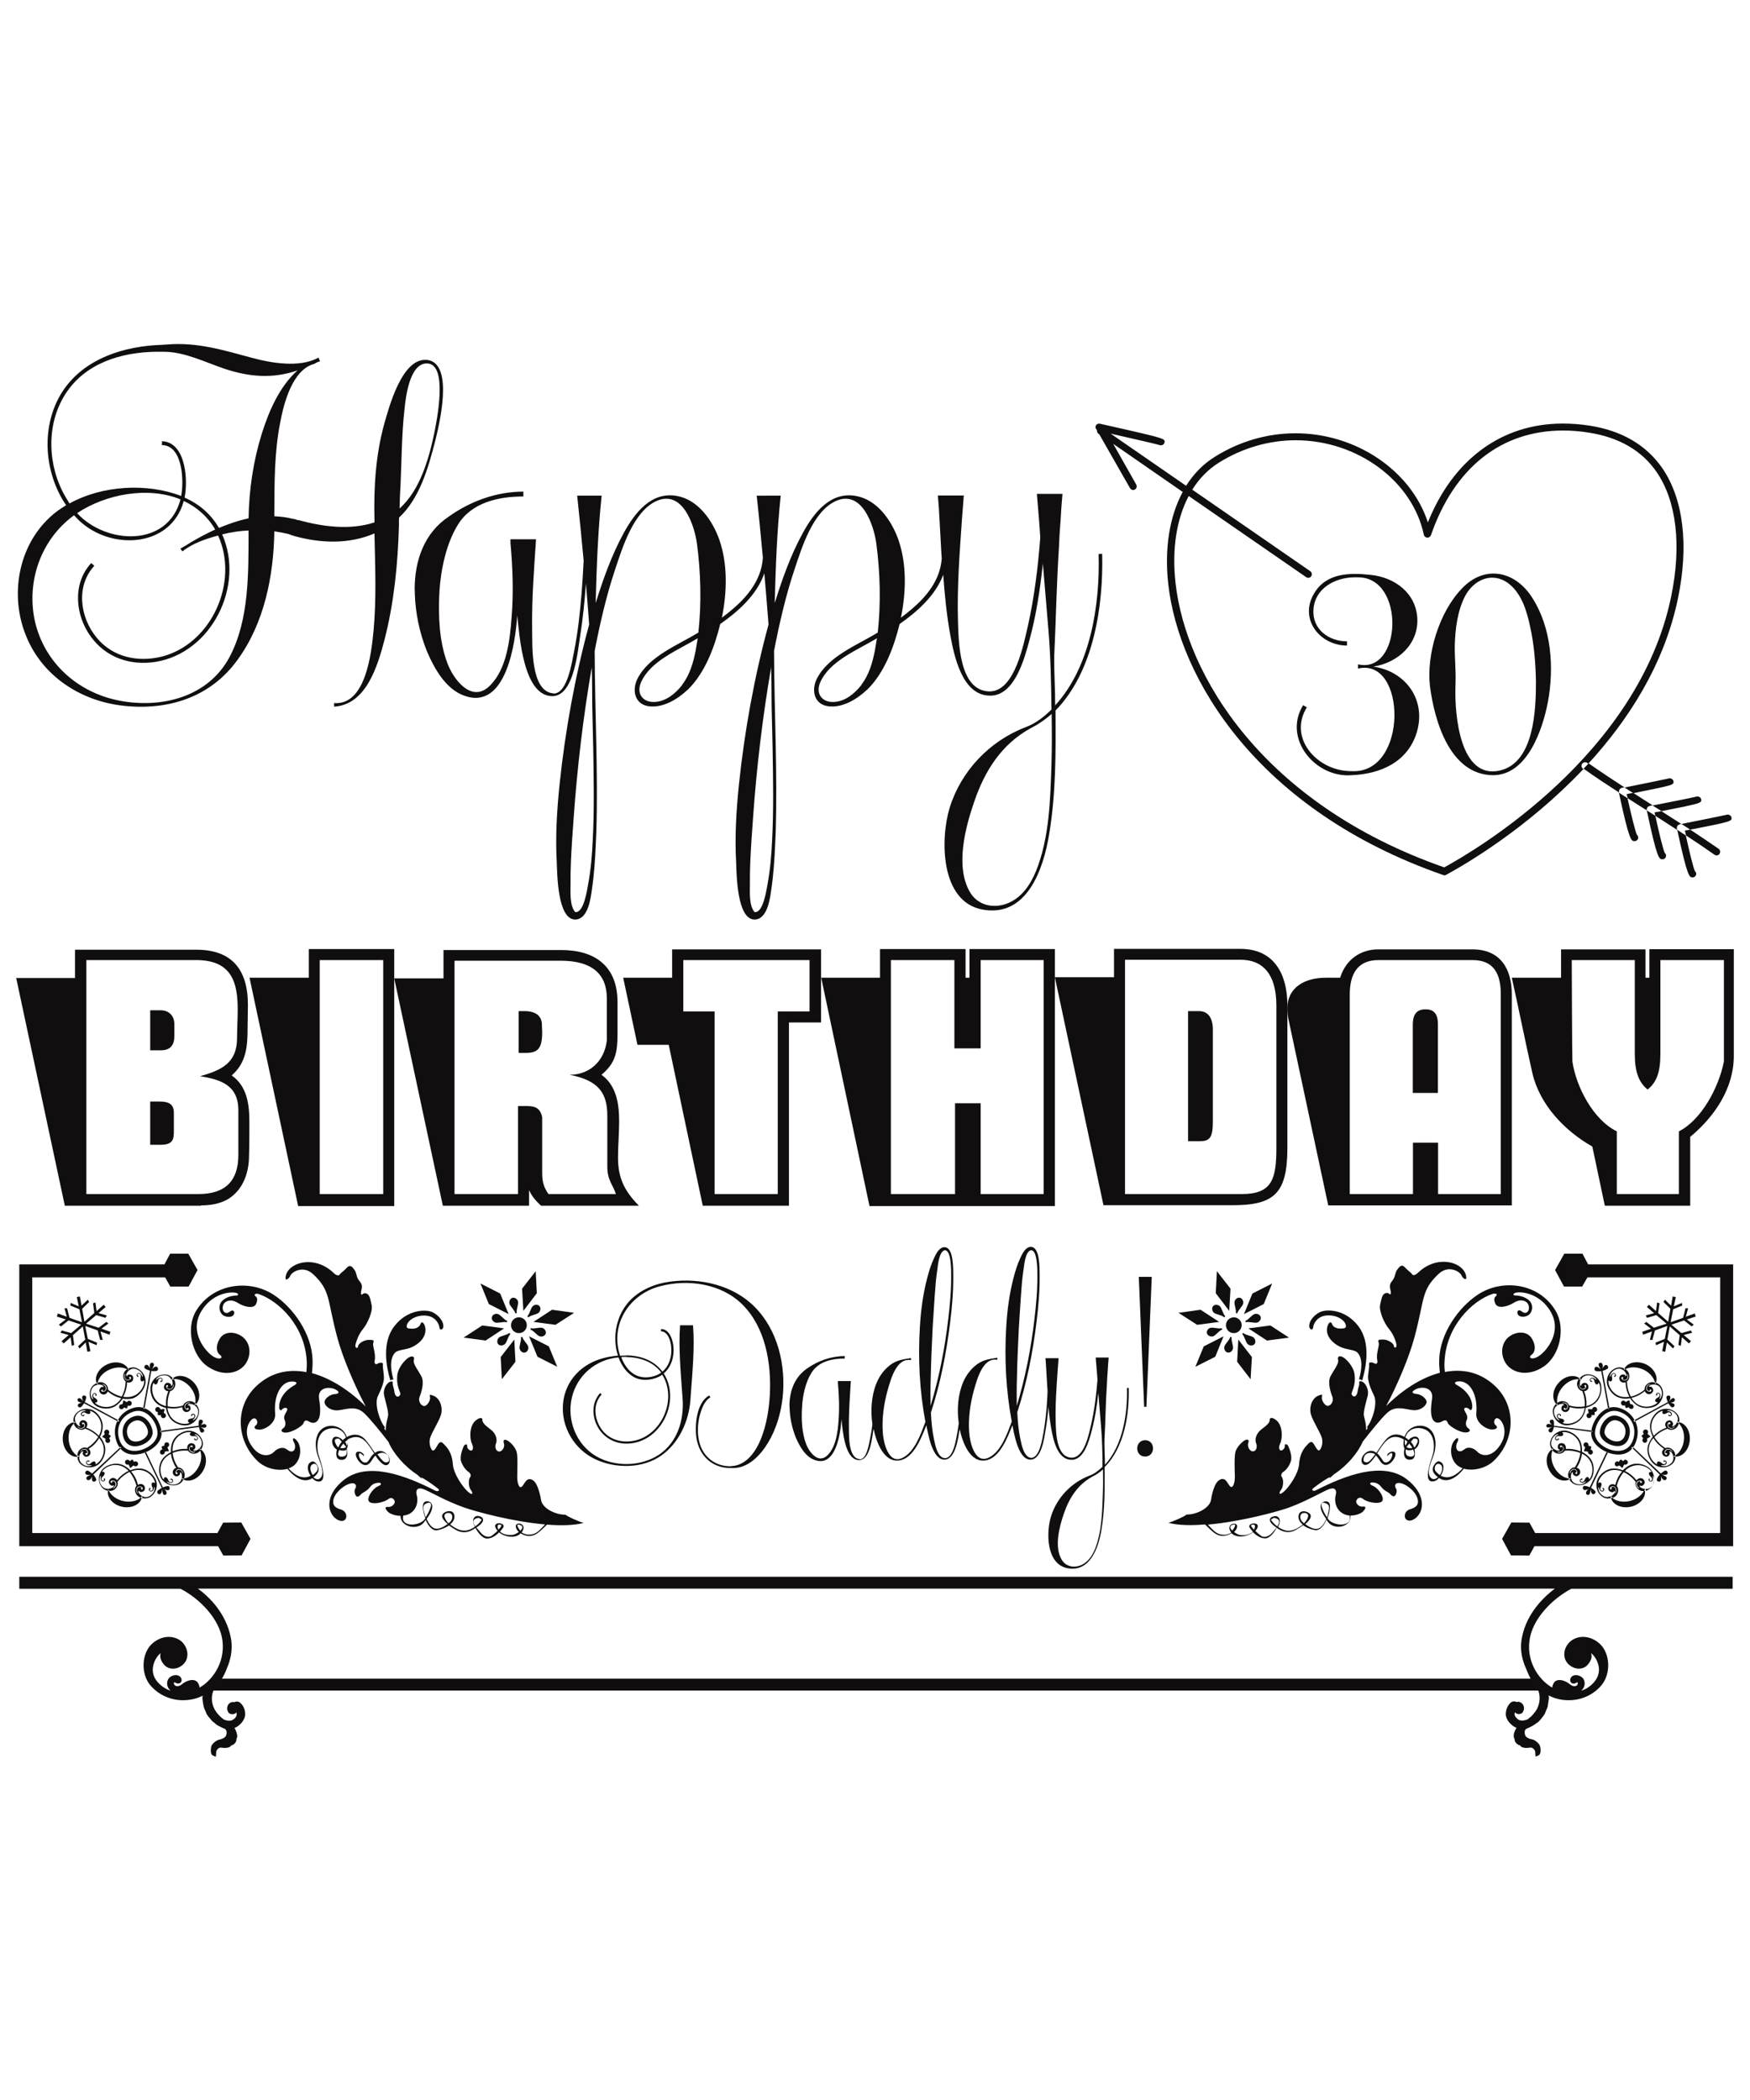 <?xml version="1.0" encoding="utf-8"?>
<!-- Generator: Adobe Illustrator 22.1.0, SVG Export Plug-In . SVG Version: 6.00 Build 0)  -->
<svg version="1.1" id="Layer_1" xmlns="http://www.w3.org/2000/svg" xmlns:xlink="http://www.w3.org/1999/xlink" x="0px" y="0px"
	 viewBox="0 0 1080 1296" style="enable-background:new 0 0 1080 1296;" xml:space="preserve">
<style type="text/css">
	.st0{fill:#110E10;}
</style>
<g>
	<path class="st0" d="M979.5,872.6c-0.6,0.6-0.5,1.6,0.1,2.2c0.6,0.6,1.6,0.5,2.2-0.1c0.4-0.4,0.5-0.9,0.4-1.4
		c0.5,0.1,1.2-0.1,1.9,0c0.1-0.6,0.1-1.3,0-1.9c0.4,0,0.9-0.2,1.2-0.5c0.6-0.6,0.5-1.6-0.1-2.2c-0.6-0.6-1.6-0.5-2.2,0.1
		c-0.2,0.3-0.4,0.6-0.4,0.9c-0.6,0.1-1.1,0.1-1.8-0.1c-0.7-0.2-1,0.2-0.7,0.9c0.2,0.6,0.3,1.1,0.3,1.6
		C980.1,872.2,979.8,872.4,979.5,872.6z"/>
	<path class="st0" d="M1002.5,844.6c0.2,0.1,0.4,0.2,0.6,0.4c2.8-1.5,6.9-1.6,10.8,0.1c3.9,1.7,6.6,4.8,7.4,8
		c0.2,0.1,0.5,0.1,0.7,0.2c1.4-4.1-1.4-9.1-6.6-11.5C1010.2,839.6,1004.5,840.8,1002.5,844.6z"/>
	<path class="st0" d="M1002,845.8C1002,845.8,1002,845.8,1002,845.8C1002,845.8,1002,845.8,1002,845.8
		C1002,845.8,1002,845.8,1002,845.8z"/>
	<path class="st0" d="M1019.1,917.8c3-3.9,1.9-9.5-1.6-12.1c-2.7-2-7.2-3.2-10.8-1.8c-2.1,0.8-3.8,2-5.2,3.5c-1.9-0.8-4-1.2-6.2-1.1
		c-3.9,0.2-7.5,3.1-9.1,6.1c-2.1,3.8-0.9,9.4,3.4,11.7c1.4,0.8,3.1,0.9,4.6,0.4c0-0.2-0.1-0.3-0.1-0.5c-0.1-0.2-0.1-0.5-0.1-0.7
		c-1.2,0.6-2.7,0.9-4.4,0c-2.7-1.5-3.3-4-3.2-5.1c0-0.5,0.4-0.6,0.4-0.1c0,0.6,0.5,1.8,1.2,2.2c0.8,0.4,1.6,0.1,1.8-0.4
		c0.3-0.5,0.3-1.3-0.2-1.6c-0.5-0.3-0.8,0.1-0.5,0.5c0.3,0.4,0.4,0.6,0.3,0.9c-0.2,0.3-0.8,0.4-1.2,0.2c-0.5-0.3-0.9-1.1-0.3-2.1
		c0.6-1.1,0.7-2.5-0.1-2.8c-0.8-0.3-1-0.1-1.1,0.2c-0.2,0.2-0.5,0-0.3-0.6c0.8-3,4.1-7,9.3-7.4c1.8-0.1,3.6,0.2,5.4,0.9
		c-2.2,2.5-3.6,5.5-4.2,8.3c0,0,0,0-0.1,0c-1.5-0.9-3.2-0.4-3.9,0.8c-0.7,1.2-0.4,2.7,0.7,3.3c1.1,0.6,2,0.5,2.4-0.1
		c0.4-0.6,0.9,0,0.3,1.1c-0.3,0.5-1,1.3-2,1.9c0.3,0.3,0.6,0.7,1,1c1.2-0.5,2.2-1.2,2.7-2.3c1.2-2.2,0.6-4.2-0.5-5.3
		c0.1,0.1,0.2,0.1,0.3,0.2c0.6-2.8,2.1-6,4.3-8.5c3,1.4,5.6,3.7,7.3,6c0.1-0.1,0.1-0.2,0.2-0.3c-0.6,1.4-0.3,3.6,1.7,5.1
		c0.9,0.7,2.2,1,3.4,0.9c0.2-0.4,0.4-0.8,0.5-1.3c-1.2-0.1-2.2-0.6-2.6-0.9c-1-0.7-0.8-1.5-0.2-1.1c0.6,0.4,1.5,0.1,2.2-0.9
		c0.8-1,0.4-2.5-0.7-3.3c-1.1-0.8-2.8-0.6-3.9,0.8c0,0,0,0,0,0.1c-1.7-2.2-4.2-4.4-7.2-5.8c1.3-1.4,2.9-2.5,4.6-3
		c4.9-1.7,9.6,0.6,11.5,3c0.4,0.5,0.2,0.8,0,0.7c-0.2-0.2-0.5-0.3-1.1,0.3c-0.6,0.6,0.1,1.8,1,2.6c0.9,0.7,0.9,1.7,0.6,2.1
		c-0.3,0.4-0.9,0.6-1.2,0.4c-0.3-0.2-0.2-0.5-0.1-1c0.1-0.5-0.3-0.6-0.6-0.2c-0.3,0.4,0,1.2,0.5,1.5c0.4,0.3,1.3,0.3,1.8-0.4
		c0.5-0.7,0.4-1.9,0.2-2.5c-0.2-0.5,0.2-0.6,0.4-0.1c0.5,0.9,1,3.5-0.9,5.9c-1.2,1.6-2.7,1.9-4,1.8c0.1,0.2,0.1,0.4,0.2,0.7
		c0,0.2,0.1,0.3,0.1,0.5C1016.6,919.8,1018.2,919,1019.1,917.8z M997.2,921c-0.2,0.3-0.3,0.4-0.6,0.6c-0.1,0-0.2,0-0.1-0.2
		c1.4-1.4,0.4-4.1-1.2-3.8c-0.3,0-1.2,0.4-1,0.6c0.2,0,0.4,0.1,0.4,0.5c0,0.5-1,0.7-1.1,0c-0.1-0.6,0.3-1.2,1.2-1.4
		C997.2,916.8,998,919.6,997.2,921z M1011.6,913.8c0.9-0.2,1.6,0.2,1.7,0.8c0.2,0.6-0.8,0.8-1,0.4c-0.2-0.3-0.1-0.5,0.1-0.6
		c0.1-0.2-0.8-0.3-1.1-0.1c-1.6,0.4-1.4,3.3,0.4,4c0.1,0.1,0,0.2-0.1,0.2c-0.3-0.1-0.5-0.2-0.8-0.3
		C1009.5,917.1,1009.1,914.2,1011.6,913.8z"/>
	<path class="st0" d="M1007.2,866.7c-0.3-0.2-0.7-0.2-1-0.1c-0.3-0.5-0.4-1.1-0.5-1.7c0-0.7-0.5-0.9-1.1-0.4c-0.5,0.4-1,0.6-1.4,0.7
		c-0.2-0.3-0.4-0.5-0.7-0.7c-0.8-0.3-1.7,0-2,0.8c-0.3,0.8,0,1.7,0.8,2c0.5,0.2,1,0.2,1.5-0.1c0,0.5,0.4,1.2,0.6,1.8
		c0.6-0.1,1.3-0.3,1.8-0.6c0.1,0.4,0.4,0.8,0.9,1c0.8,0.3,1.7,0,2-0.8C1008.3,868,1008,867.1,1007.2,866.7z"/>
	<path class="st0" d="M985.1,843.5c-1.3,0.1-1.5,2.2-0.3,2.6c1,0.3,2.7,0.2,3.4,0.1l4.2,23c0.3-0.1,0.5-0.2,0.8-0.3l-4.2-22.9
		c0.7-0.2,2.3-0.7,3.1-1.3c0.9-0.7,0-2.6-1.2-2.3c-0.8,0.2-1.5,1.3-1.9,2.2c0.2-1,0.3-2.2-0.2-3c-0.8-1.2-2.6-0.4-2.2,0.9
		c0.2,0.8,0.8,1.9,1.3,2.6C987.2,844.4,986,843.4,985.1,843.5z"/>
	<path class="st0" d="M998.3,904.9c0.4-0.1,0.6-0.3,0.9-0.5c0.5,0.2,1,0.6,1.4,1.1c0.4,0.6,0.9,0.4,1.1-0.3c0.2-0.6,0.4-1.1,0.7-1.4
		c0.3,0.1,0.6,0.2,1,0.1c0.8-0.2,1.4-1,1.2-1.8c-0.2-0.8-1-1.4-1.8-1.2c-0.5,0.1-0.9,0.5-1.1,0.9c-0.3-0.4-1-0.7-1.5-1.1
		c-0.4,0.4-0.9,1-1.1,1.5c-0.4-0.3-0.8-0.4-1.3-0.3c-0.8,0.2-1.4,1-1.2,1.8C996.6,904.6,997.4,905.1,998.3,904.9z"/>
	<path class="st0" d="M958.7,893.9C958.7,893.9,958.7,893.9,958.7,893.9C958.7,893.9,958.7,893.9,958.7,893.9
		C958.7,893.9,958.7,893.9,958.7,893.9z"/>
	<path class="st0" d="M1021.6,503.5c4.4,2.8,8.9,5.7,13.5,8.7c-0.1-0.3-0.1-0.5-0.2-0.8c-0.1-0.6,0-1.2,0.3-1.7
		c0.3-0.5,0.9-0.8,1.4-1c0.3-0.1,0.7-0.1,1-0.2c-4.2-2.7-8.3-5.3-12.3-7.9c-1.4,0.3-2.8,0.5-4.3,0.8
		C1021.3,502.1,1021.4,502.8,1021.6,503.5z"/>
	<polygon class="st0" points="1014,823.7 1019.5,821.7 1018.2,826.9 1019.8,826.9 1021.3,821.1 1029,818.3 1027.4,826.3 
		1021.7,828.6 1022,830.2 1026.9,828.1 1025.8,833.9 1027.7,834.2 1028.7,828.5 1032.5,832.2 1033.4,830.8 1029,826.7 1030.5,818.6 
		1036.6,824 1035.8,830 1037.3,830.6 1038,825.3 1042.3,829.1 1043.6,827.7 1039.1,823.9 1044.3,822.5 1043.5,821.1 1037.7,822.7 
		1031.5,817.5 1039.3,814.9 1044,818.6 1045.3,817.5 1041,814.3 1046.5,812.5 1045.9,810.6 1040.4,812.6 1041.8,807.4 1040.2,807.4 
		1038.7,813.3 1031,816 1032.6,808 1038.2,805.7 1038,804.1 1033,806.2 1034.2,800.5 1032.3,800.1 1031.3,805.8 1027.5,802.1 
		1026.6,803.5 1030.9,807.7 1029.5,815.7 1023.3,810.3 1024.2,804.3 1022.7,803.8 1022,809.1 1017.6,805.2 1016.4,806.6 
		1020.8,810.4 1015.7,811.8 1016.4,813.3 1022.2,811.6 1028.5,816.9 1020.7,819.4 1016,815.8 1014.7,816.8 1018.9,820 1013.5,821.9 
			"/>
	<path class="st0" d="M1032.7,898.9C1032.7,898.9,1032.7,898.9,1032.7,898.9C1032.7,898.9,1032.7,898.9,1032.7,898.9
		C1032.7,898.9,1032.7,898.9,1032.7,898.9z"/>
	<path class="st0" d="M975.8,851.4C975.8,851.4,975.8,851.4,975.8,851.4C975.8,851.4,975.8,851.4,975.8,851.4
		C975.8,851.4,975.8,851.4,975.8,851.4z"/>
	<path class="st0" d="M1034.9,877.6C1034.9,877.6,1034.9,877.7,1034.9,877.6C1034.9,877.7,1034.9,877.6,1034.9,877.6
		C1034.9,877.6,1034.9,877.6,1034.9,877.6z"/>
	<path class="st0" d="M1040.5,515.6c5.7,3.7,11.5,7.6,17.6,11.9c0.4,0.3,0.8,0.4,1.3,0.4c0.7,0,1.4-0.3,1.8-1c0.7-1,0.4-2.4-0.6-3.1
		c-6.1-4.2-11.9-8.1-17.5-11.8c-1.1,0.2-2.2,0.4-3.3,0.6C1040.1,513.6,1040.3,514.6,1040.5,515.6z"/>
	<path class="st0" d="M1066,507.1c0.1,0,0.2,0,0.3,0l0-0.1c2.4-0.8,2.4-1.4,2.3-2.3c-0.1-1.5-2-2.4-3.3-1.8
		c-2.5,0.6-17.6,3.6-27.6,5.6c1.8,1.2,3.6,2.3,5.4,3.5C1056.6,509.4,1063,508.1,1066,507.1z"/>
	<path class="st0" d="M1030.2,484.7c0.1,0,0.2,0,0.3,0l0-0.1c2.4-0.8,2.4-1.4,2.3-2.3c-0.1-1.5-2-2.4-3.3-1.8
		c-2.5,0.6-17,3.5-26.9,5.5c1.8,1.2,3.6,2.4,5.4,3.5C1021,486.9,1027.2,485.6,1030.2,484.7z"/>
	<path class="st0" d="M1016.3,500.1C1016.3,500.1,1016.3,500.1,1016.3,500.1c6.4,30.2,7.6,30.2,9.7,30.2c1.2,0,2.2-1,2.2-2.2
		c0-0.7-0.3-1.3-0.8-1.7c-1-2.1-3.6-12.5-5.8-22.9c-1.3-0.8-2.6-1.7-3.9-2.5C1017.2,500.7,1016.8,500.4,1016.3,500.1z"/>
	<path class="st0" d="M1021.5,854.5c1.3,0.2,2.7,0.8,3.5,2.6c1.3,2.8,0.3,5.2-0.4,6c-0.3,0.4-0.7,0.3-0.4-0.2
		c0.3-0.5,0.7-1.7,0.3-2.5c-0.4-0.8-1.2-1-1.7-0.8c-0.5,0.2-1,0.9-0.8,1.4c0.2,0.5,0.7,0.4,0.7-0.1c0-0.5,0-0.8,0.3-0.9
		c0.3-0.2,0.9,0.1,1.1,0.6c0.2,0.5,0.1,1.4-1,1.9c-1.1,0.5-2,1.6-1.5,2.3c0.5,0.7,0.8,0.6,1,0.5c0.3-0.1,0.4,0.3-0.1,0.7
		c-2.4,2-7.4,3.3-11.9,0.6c-1.5-0.9-2.8-2.3-3.8-3.9c3.2-0.7,6.2-2.4,8.3-4.2c0,0,0,0.1,0,0.1c0.7,1.6,2.4,2.2,3.6,1.6
		c1.2-0.6,1.9-1.9,1.4-3.1c-0.5-1.1-1.3-1.6-2-1.3c-0.6,0.3-0.7-0.5,0.5-1.1C1019.2,854.6,1020.3,854.3,1021.5,854.5
		c0-0.4-0.1-0.9-0.2-1.3c-1.2-0.3-2.5-0.3-3.6,0.2c-2.3,1.1-3,3.1-2.7,4.6c-0.1-0.1-0.1-0.2-0.1-0.4c-2.1,1.9-5.2,3.6-8.4,4.3
		c-1.6-2.9-2.4-6.3-2.4-9.2c-0.1,0.1-0.2,0.1-0.4,0.1c1.4-0.8,2.3-2.7,1.6-5.1c-0.3-1.1-1.2-2.1-2.2-2.8c-0.4,0.2-0.8,0.5-1.1,0.8
		c0.9,0.8,1.4,1.7,1.6,2.3c0.4,1.2-0.2,1.7-0.5,1c-0.2-0.7-1.1-1-2.3-0.6c-1.2,0.4-1.7,1.8-1.3,3.1c0.4,1.3,1.9,2.1,3.6,1.6
		c0,0,0.1,0,0.1,0c0.1,2.8,0.8,6,2.4,8.9c-1.9,0.3-3.8,0.3-5.5-0.2c-5-1.5-7.4-6.1-7.5-9.2c0-0.6,0.3-0.8,0.4-0.5
		c0.1,0.3,0.3,0.5,1.1,0.4c0.8-0.1,1-1.5,0.7-2.7c-0.3-1.2,0.3-1.9,0.8-2c0.5-0.2,1.1,0.1,1.2,0.4c0.1,0.4-0.1,0.5-0.5,0.9
		c-0.4,0.3-0.1,0.7,0.4,0.6c0.5-0.2,0.7-1,0.5-1.5c-0.2-0.5-0.9-1-1.7-0.8c-0.8,0.3-1.5,1.3-1.6,1.9c-0.2,0.6-0.5,0.4-0.4-0.1
		c0.1-1,1.3-3.4,4.2-4.3c1.9-0.6,3.3,0,4.3,0.9c0.1-0.2,0.2-0.4,0.2-0.7c0.1-0.2,0.2-0.3,0.2-0.5c-1.4-0.7-3.1-1-4.6-0.5
		c-4.7,1.4-7.1,6.6-5.8,10.8c1,3.2,3.9,6.8,7.7,7.8c2.1,0.6,4.3,0.6,6.3,0.2c1.1,1.8,2.6,3.3,4.4,4.5c3.3,2.1,7.9,1.9,11,0.5
		c4-1.9,6.2-7.1,4.1-11.5c-0.7-1.4-2-2.5-3.5-3.1c-0.1,0.2-0.1,0.3-0.2,0.5C1021.7,854.1,1021.6,854.3,1021.5,854.5z M1017.5,854.3
		c0.3-0.1,0.5-0.1,0.8-0.2c0.1,0.1,0.1,0.2,0,0.3c-2,0.3-2.7,3-1.2,3.8c0.3,0.2,1.2,0.4,1.1,0.1c-0.2-0.1-0.2-0.3,0-0.6
		c0.3-0.4,1.2,0,0.9,0.6c-0.2,0.5-1,0.8-1.8,0.4C1015,857.8,1015.9,855,1017.5,854.3z M1001.6,851.7c-0.8-0.4-1.1-1.1-0.9-1.6
		c0.2-0.6,1.1-0.2,1.1,0.3c-0.1,0.4-0.3,0.5-0.5,0.4c-0.2,0.1,0.5,0.7,0.8,0.8c1.6,0.6,3.1-1.8,2-3.4c0-0.2,0.1-0.2,0.2-0.2
		c0.2,0.3,0.3,0.4,0.4,0.7C1005.3,850.3,1003.9,852.8,1001.6,851.7z"/>
	<path class="st0" d="M980.1,890.9c-0.4-0.7-1.4-1-2.1-0.6c-0.7,0.4-1,1.4-0.5,2.1c0.2,0.3,0.4,0.5,0.8,0.7
		c-0.1,0.6-0.3,1.1-0.6,1.7c-0.4,0.6-0.1,1,0.7,0.9c0.6,0,1.1,0.1,1.6,0.2c0,0.3,0,0.7,0.2,1c0.4,0.7,1.4,1,2.1,0.6
		c0.7-0.4,1-1.4,0.5-2.1c-0.3-0.5-0.7-0.7-1.2-0.8c0.3-0.5,0.3-1.2,0.5-1.8c-0.5-0.2-1.2-0.5-1.8-0.6
		C980.4,891.8,980.4,891.3,980.1,890.9z"/>
	<path class="st0" d="M1044.6,541.5c1.2,0,2.2-1,2.2-2.2c0-0.7-0.3-1.3-0.8-1.7c-1-2-3.4-11.9-5.6-22c-1.8-1.2-3.6-2.3-5.3-3.5
		C1041.4,541.5,1042.6,541.5,1044.6,541.5z"/>
	<path class="st0" d="M1008.8,519.1c1.2,0,2.2-1,2.2-2.2c0-0.7-0.3-1.3-0.8-1.7c-1-2.1-3.5-12.3-5.8-22.6c-1.8-1.1-3.5-2.3-5.3-3.4
		C1005.5,519.1,1006.7,519.1,1008.8,519.1z"/>
	<path class="st0" d="M831.3,398.4v-2.6c-11.4,0-21.7-7.6-20.7-19.9c1-12.8,13.2-19.4,24.9-19.6h2.6c29.4-0.1,27.1,60,0,53.7v2.6
		c30.1-7.1,31.1,65.2-3.9,63.3h-1.3l-1.2-0.1c-19.1-1-36.8-20.3-25.2-39.3l-2.3-1.3c-12.7,20.7,7.6,45,29.9,43.2
		c17.8-0.7,34.8-8.1,40.3-26.6c5.9-19.9-6.9-37.6-26.9-40.4c14.8-2.3,27.8-13.5,27.2-29.5c-0.7-15.8-13.8-25.5-28.6-27.1
		c-13-1.4-27.5-1.4-35.1,11.4C801.5,382,814.5,398.4,831.3,398.4z"/>
	<path class="st0" d="M981.1,917.8l0.2,0.1c-0.5-0.2-2.3-0.9-3.4-0.9c-1.2,0-1.5,2-0.3,2.5c0.8,0.3,1.9-0.2,2.8-0.7
		c-0.8,0.7-1.5,1.6-1.6,2.5c-0.1,1.3,1.8,1.8,2.3,0.6c0.3-0.8,0.4-2,0.5-2.9c0.1,1.1,0.4,2.5,1.2,3c1.1,0.6,2.4-0.9,1.7-1.8
		c-0.8-1-2.8-2.1-2.9-2.1c0,0,0,0,0,0l0.3,0.1l10.4-21.8c-0.3-0.1-0.5-0.2-0.8-0.3L981.1,917.8z M981.3,918.1c0,0,0.1-0.1,0.1-0.1
		l0,0C981.4,918,981.4,918.1,981.3,918.1z"/>
	<path class="st0" d="M1032.7,898.9c0.2,1.3,0,2.8-1.4,4.2c-2.2,2.1-4.8,1.9-5.8,1.5c-0.5-0.2-0.5-0.6,0.1-0.4
		c0.6,0.1,1.8,0.1,2.5-0.5c0.6-0.6,0.6-1.5,0.2-1.9c-0.4-0.4-1.2-0.7-1.6-0.3c-0.4,0.4-0.1,0.8,0.3,0.6s0.7-0.2,0.9,0
		c0.3,0.3,0.2,0.9-0.2,1.2c-0.4,0.4-1.3,0.5-2.1-0.3c-0.8-0.9-2.2-1.4-2.7-0.8c-0.5,0.7-0.4,0.9-0.2,1.1c0.2,0.2-0.1,0.4-0.7,0.1
		c-2.6-1.7-5.4-6.1-4.2-11.1c0.4-1.8,1.3-3.4,2.6-4.8c1.7,2.9,4.2,5.1,6.5,6.6c0,0-0.1,0-0.1,0.1c-1.3,1.2-1.4,2.9-0.4,3.9
		c1,1,2.4,1.2,3.3,0.4c0.9-0.9,1.1-1.8,0.6-2.3c-0.5-0.5,0.3-0.8,1.2,0.1C1031.9,896.8,1032.5,897.7,1032.7,898.9
		c0.4-0.2,0.8-0.4,1.2-0.6c-0.1-1.3-0.5-2.5-1.3-3.3c-1.7-1.8-3.8-1.9-5.2-1.1c0.1-0.1,0.2-0.2,0.3-0.3c-2.5-1.5-5-3.9-6.7-6.7
		c2.2-2.4,5.2-4.2,8-5.1c-0.1-0.1-0.2-0.2-0.2-0.3c1.2,1,3.3,1.4,5.3,0c1-0.7,1.6-1.8,2-3c-0.3-0.3-0.7-0.6-1.1-0.8
		c-0.5,1.1-1.2,1.9-1.7,2.2c-1,0.7-1.7,0.3-1.2-0.1c0.6-0.4,0.6-1.4-0.1-2.4c-0.7-1-2.2-1.1-3.3-0.3c-1.1,0.8-1.4,2.5-0.4,3.9
		c0,0,0,0,0.1,0.1c-2.6,0.9-5.5,2.6-7.8,5c-0.9-1.7-1.5-3.5-1.5-5.3c-0.1-5.2,3.5-8.9,6.4-10c0.6-0.2,0.8,0.1,0.6,0.2
		c-0.2,0.2-0.4,0.4-0.1,1.2c0.4,0.8,1.8,0.5,2.8-0.2c1-0.7,1.9-0.3,2.2,0.1c0.3,0.4,0.3,1,0,1.3c-0.3,0.2-0.5,0.1-0.9-0.2
		c-0.4-0.3-0.7,0.1-0.4,0.5c0.3,0.4,1.1,0.4,1.6,0c0.5-0.3,0.7-1.2,0.2-1.9c-0.5-0.7-1.7-1-2.3-1c-0.6,0-0.5-0.3,0-0.4
		c1-0.2,3.6,0.2,5.4,2.7c1.1,1.6,1,3.2,0.5,4.4c0.2,0,0.5,0,0.7,0c0.2,0,0.3,0.1,0.5,0.1c0.3-1.6,0-3.3-0.9-4.5
		c-2.8-4-8.4-4.7-12-2.2c-2.8,1.9-5.3,5.8-5.1,9.7c0.1,2.2,0.8,4.2,1.7,6.1c-1.3,1.6-2.4,3.5-3,5.6c-1,3.8,0.6,8.1,3,10.6
		c3,3.2,8.6,3.7,12.2,0.4c1.1-1.1,1.8-2.7,1.8-4.3c-0.2,0-0.3,0-0.5,0C1033.2,899,1032.9,899,1032.7,898.9z M1031.6,895.1
		c0.2,0.3,0.3,0.4,0.4,0.7c-0.1,0.1-0.1,0.1-0.2,0.1c-0.9-1.8-3.7-1.7-4,0c-0.1,0.3,0,1.2,0.2,1.1c0.1-0.2,0.2-0.3,0.6-0.2
		c0.4,0.2,0.3,1.1-0.3,1.1c-0.6,0-1-0.7-1-1.6C1027.5,893.7,1030.4,893.8,1031.6,895.1z M1029.1,879.1c0.1-0.9,0.7-1.4,1.3-1.3
		c0.7,0,0.6,1,0.1,1.1c-0.4,0.1-0.5-0.1-0.5-0.3c-0.2-0.2-0.5,0.7-0.5,1c-0.1,1.7,2.7,2.4,3.9,0.8c0.2,0,0.2,0,0.2,0.1
		c-0.2,0.3-0.3,0.4-0.6,0.6C1031.7,882.2,1028.8,881.6,1029.1,879.1z"/>
	<path class="st0" d="M1024.3,910c-0.4,0.5-1.5,1.9-1.8,2.9c-0.4,1.1,1.5,2.1,2.3,1.1c0.5-0.6,0.4-1.9,0.2-2.9
		c0.4,0.9,1.1,2,1.9,2.3c1.3,0.5,2.2-1.2,1.3-2c-0.6-0.5-1.8-1-2.6-1.4c1,0.2,2.5,0.4,3.2-0.2c1-0.8-0.1-2.6-1.2-2.2
		c-0.9,0.3-2,1.3-2.6,1.8l-16.9-16.1c-0.2,0.2-0.3,0.4-0.5,0.6L1024.3,910z"/>
	<path class="st0" d="M677,265.5c-0.1,0.8,0.2,1.7,0.9,2.2l0.5,0.3l19,33.3c0.4,0.7,1.2,1.1,1.9,1.1c0.4,0,0.8-0.1,1.1-0.3
		c1.1-0.6,1.4-2,0.8-3.1L687,273.9l42.9,29.7c-8.1,15.1-11.4,34.8-8.9,57c6.5,57.8,54.8,139.4,169.6,179.4c0.3,0.1,0.5,0.2,0.8,0.2
		c0.5,0,0.9-0.1,1.2-0.4l0.6-0.3c11.5-6.3,49.6-28.5,84-64.9c-0.1,0-0.1-0.1-0.2-0.1c-1-0.7-1.3-2.1-0.6-3.1c0.7-1,2.1-1.3,3.1-0.6
		c0.3,0.2,0.5,0.3,0.7,0.5c24.6-26.8,46.8-61,55.3-101.8c6.9-33,3.4-61.7-9.7-80.7c-9.9-14.2-24.9-23-44.7-26.1
		c-5.7-0.9-11.3-1.3-16.7-1.3c-37.6,0-67.6,22.1-83.2,61c-10.3-31.8-44.1-55-81.7-55c-17.4,0-34.7,5-49.9,14.6
		c-7.1,4.4-13,10.5-17.6,17.8l-46.6-32.2c12.8,2.9,27.6,6.3,30,7c1.3,0.7,3.2-0.2,3.3-1.7c0.1-0.9,0.2-1.5-2.3-2.4v-0.1
		c-0.1,0-0.2,0-0.3,0c-3.9-1.4-13.7-3.6-37.3-8.9c-0.9-0.2-1.8,0.1-2.3,0.8c-0.5,0.7-0.6,1.7-0.1,2.4L677,265.5z M752.1,285.6
		c14.5-9.1,31-13.9,47.5-13.9c38.1,0,72.1,25.1,79.1,58.3c0.2,1,1,1.7,2.1,1.8c1,0.1,1.9-0.6,2.3-1.5c14.4-41.6,43.3-64.6,81.5-64.6
		c5.2,0,10.5,0.4,16,1.3c18.5,2.9,32.6,11,41.7,24.2c12.4,18,15.6,45.4,9,77.2c-20.2,97.2-119.9,155.9-140,166.9
		C779,496,731.8,416.3,725.5,360c-2.4-21,0.6-39.7,8.1-53.9l72.5,50.1c0.4,0.3,0.8,0.4,1.3,0.4c0.7,0,1.4-0.3,1.8-1
		c0.7-1,0.4-2.4-0.6-3.1l-72.8-50.3C740.1,295.3,745.6,289.7,752.1,285.6z"/>
	<path class="st0" d="M956.3,907.7c2.8,4.9,8.1,7.2,12.1,5.4c-0.1-0.2-0.2-0.5-0.3-0.7c-3.2-0.4-6.5-2.8-8.7-6.5
		c-2.1-3.7-2.5-7.8-1.3-10.8c-0.2-0.2-0.3-0.4-0.4-0.6C954.1,897,953.4,902.7,956.3,907.7z"/>
	<path class="st0" d="M1042.8,889.2c0.6-5.7-2.3-10.7-6.6-11.5c0,0.2-0.1,0.5-0.2,0.7c2.3,2.2,3.7,6.1,3.2,10.3
		c-0.4,4.3-2.6,7.8-5.3,9.5c0,0.2,0,0.5,0,0.7C1038.3,899.2,1042.2,894.9,1042.8,889.2z"/>
	<path class="st0" d="M969.4,912.4C969.4,912.4,969.4,912.4,969.4,912.4C969.4,912.4,969.4,912.4,969.4,912.4
		C969.4,912.4,969.4,912.4,969.4,912.4z"/>
	<path class="st0" d="M959,879.9c0-0.7,0.1-2.2-0.2-3.1c-0.4-1.1-2.3-0.8-2.4,0.4c0,0.8,0.7,1.7,1.5,2.3c-0.8-0.5-1.9-0.9-2.7-0.7
		c-1.3,0.4-1.1,2.2,0.1,2.2c0.8,0.1,1.9-0.2,2.7-0.4c-0.9,0.4-2.2,1.1-2.3,2c-0.3,1.2,1.5,2,2.2,1c0.6-0.8,0.9-2.3,1.1-3l23.2,3.1
		c0-0.3,0.1-0.5,0.1-0.8L959,879.9z"/>
	<path class="st0" d="M1005.5,926.4c-4.2,0.9-8.2,0-10.6-2.1c-0.2,0.1-0.5,0.2-0.7,0.2c1.2,4.2,6.5,6.6,12.1,5.4
		c5.6-1.2,9.4-5.5,8.9-9.8c-0.2,0-0.5,0.1-0.7,0.1C1012.9,923,1009.7,925.5,1005.5,926.4z"/>
	<path class="st0" d="M1013.6,888.7c-0.1,0.8,0.5,1.6,1.3,1.7c0.8,0.1,1.6-0.5,1.7-1.4c0-0.4-0.1-0.7-0.2-1c0.4-0.4,0.9-0.7,1.5-1
		c0.7-0.2,0.7-0.7,0-1.1c-0.5-0.4-0.9-0.7-1.2-1.1c0.2-0.2,0.4-0.5,0.4-0.9c0.1-0.9-0.5-1.6-1.4-1.7c-0.8-0.1-1.6,0.5-1.7,1.4
		c-0.1,0.5,0.2,1,0.5,1.4c-0.5,0.2-1,0.8-1.5,1.1c0.3,0.5,0.7,1.1,1.1,1.5C1013.9,887.9,1013.6,888.3,1013.6,888.7z"/>
	<path class="st0" d="M1029.6,866c0.4,0.6,1.2,1.9,2,2.4c0.9,0.6,2.3-0.7,1.7-1.7c-0.4-0.7-1.6-0.9-2.5-1c1-0.1,2.1-0.4,2.6-1
		c0.8-1-0.4-2.4-1.4-1.7c-0.7,0.4-1.5,1.3-2,2c0.5-0.9,1.1-2.2,0.8-3.1c-0.5-1.1-2.4-0.7-2.4,0.4c0,0.9,0.6,2.4,0.9,3l-20.4,11
		c0.1,0.2,0.3,0.5,0.4,0.7L1029.6,866z"/>
	<path class="st0" d="M921.3,478.4c21.4,0.1,30.8-28.5,34-45.3c3.9-21,2.2-45.5-9.5-63.9c-10.4-16.8-29.4-21-43.6-6
		c-14,14.5-22,40.6-19.7,60.4C885.3,445,894.8,478.1,921.3,478.4z M897.8,398.4c0.3-10.2,1.6-21.2,6.3-30.4
		c5.3-10.2,16.8-15.5,26.9-7.9c8.2,6.3,11.4,17.4,13.4,27.1c2.4,10.9,3.3,22.3,3.5,33.5c0,17-1,49.9-22.2,54.8
		c-24.9,5.8-27.9-35-27.5-50.5l0.1-4.5C898.5,413.2,897.7,405.9,897.8,398.4z"/>
	<path class="st0" d="M993.9,923.3C993.9,923.3,993.9,923.3,993.9,923.3C993.9,923.3,993.9,923.3,993.9,923.3
		C993.9,923.3,993.9,923.3,993.9,923.3z"/>
	<path class="st0" d="M995.9,892.2c5.4,1.1,8.7-1.5,9.7-6.3c1.2-5.3-1.7-10.6-7.5-12.1c-5.7-1.5-10.5,4.9-10.8,9.9
		C987.1,888,991.9,891.4,995.9,892.2z M997.8,876.6c4,1,6,4.7,5.2,8.4c-0.7,3.4-3.1,5.2-6.8,4.4c-2.8-0.6-6.2-3-6-5.9
		C990.5,880.1,993.8,875.6,997.8,876.6z"/>
	<path class="st0" d="M958.7,893.9c-1-0.9-1.7-2.3-1.3-4.2c0.6-3,2.8-4.4,3.8-4.6c0.5-0.1,0.7,0.2,0.2,0.4c-0.5,0.2-1.5,1-1.7,1.8
		c-0.2,0.9,0.4,1.5,0.9,1.6c0.6,0.1,1.4-0.2,1.5-0.7c0.1-0.5-0.3-0.7-0.6-0.3c-0.3,0.4-0.4,0.6-0.8,0.5c-0.4-0.1-0.6-0.6-0.5-1.1
		c0.1-0.5,0.7-1.2,1.9-1c1.2,0.2,2.6-0.1,2.6-1c0-0.8-0.3-1-0.5-1s-0.1-0.4,0.5-0.5c3.1-0.2,7.9,1.7,9.9,6.5
		c0.7,1.7,0.9,3.5,0.8,5.4c-3.1-1.3-6.4-1.7-9.1-1.5c0,0,0-0.1,0-0.1c0.3-1.7-0.6-3.2-2-3.4c-1.4-0.3-2.7,0.4-2.9,1.7
		c-0.2,1.2,0.2,2.1,0.9,2.2c0.7,0.2,0.2,0.8-1,0.6C960.6,895.1,959.6,894.7,958.7,893.9c-0.2,0.4-0.5,0.8-0.6,1.2
		c0.8,1,1.8,1.7,3,1.9c2.5,0.5,4.2-0.7,4.9-2.1c0,0.1-0.1,0.3-0.1,0.4c2.9-0.3,6.3,0.2,9.4,1.4c-0.4,3.2-1.8,6.5-3.4,8.8
		c0.1,0,0.3,0.1,0.4,0.1c-1.6-0.2-3.5,0.8-4.3,3.2c-0.4,1.1-0.3,2.4,0.2,3.5c0.5,0.1,0.9,0.1,1.4,0.1c-0.3-1.1-0.1-2.2,0.1-2.8
		c0.4-1.2,1.2-1.2,1-0.6c-0.2,0.7,0.3,1.4,1.5,1.9c1.2,0.4,2.5-0.4,2.9-1.7c0.5-1.3-0.3-2.9-2-3.4c0,0-0.1,0-0.1,0
		c1.6-2.3,2.9-5.4,3.3-8.7c1.7,0.8,3.2,2,4.3,3.4c3.1,4.1,2.4,9.3,0.7,11.9c-0.4,0.5-0.7,0.4-0.7,0.2c0.1-0.3,0.1-0.6-0.6-1
		c-0.7-0.4-1.7,0.6-2.1,1.8c-0.4,1.1-1.3,1.3-1.8,1.2c-0.5-0.2-0.8-0.7-0.7-1c0.1-0.4,0.4-0.4,0.9-0.4c0.5,0,0.5-0.5,0-0.7
		c-0.5-0.2-1.1,0.4-1.3,0.9c-0.2,0.5,0.1,1.3,0.9,1.6c0.8,0.3,2-0.2,2.4-0.6c0.5-0.4,0.6,0,0.2,0.3c-0.7,0.8-3,2-5.9,1
		c-1.9-0.6-2.7-2-3-3.3c-0.2,0.1-0.4,0.3-0.6,0.4c-0.2,0.1-0.3,0.2-0.5,0.2c0.7,1.4,2,2.6,3.4,3.1c4.6,1.6,9.6-1.1,11-5.3
		c1.1-3.2,0.9-7.8-1.6-10.9c-1.4-1.7-3.1-3-5-3.9c0.1-2.1-0.1-4.2-0.9-6.2c-1.4-3.6-5.3-6.2-8.6-6.8c-4.3-0.8-9.1,2.1-10.1,6.9
		c-0.3,1.5,0.1,3.2,1,4.5c0.1-0.1,0.3-0.2,0.4-0.3C958.3,894.1,958.5,894,958.7,893.9z M961.9,896.4c-0.3-0.1-0.5-0.2-0.8-0.4
		c0-0.1,0-0.2,0.2-0.2c1.8,0.9,4-0.9,3.2-2.4c-0.1-0.3-0.7-1-0.8-0.7c0.1,0.2,0,0.4-0.4,0.5c-0.5,0.1-0.9-0.7-0.4-1
		c0.5-0.3,1.2,0,1.7,0.7C965.9,895,963.5,896.7,961.9,896.4z M973.2,907.8c0.4,0.8,0.3,1.5-0.2,1.8c-0.6,0.4-1-0.5-0.7-0.8
		c0.3-0.3,0.5-0.2,0.6-0.1c0.3,0,0-0.9-0.2-1.1c-0.9-1.4-3.5-0.4-3.6,1.6c-0.1,0.1-0.2,0.1-0.3,0c0-0.3,0-0.5,0.1-0.8
		C969.4,906.8,972,905.6,973.2,907.8z"/>
	<path class="st0" d="M992.4,869.5l-0.1-0.4c-5.4,2.1-9.4,8.3-10.2,13.8l0.5,0.1l-0.1,0.8l-0.5-0.1c0,0.1,0,0.2,0,0.4
		c-0.3,5.3,4.4,9.8,9.5,12l0-0.1l0.7,0.4l0,0c1,0.4,2,0.7,3,0.9c5.4,1.1,9.4-0.2,12.1-3.3l-0.5-0.5l0.6-0.6l0.4,0.4
		c1.2-1.6,2-3.6,2.5-5.9c0.8-3.7,0.3-7.3-1.1-10.4l-0.7,0.4l-0.4-0.7l0.6-0.4c-2-3.6-5.4-6.4-10.1-7.6c-2-0.5-3.9-0.4-5.6,0.1
		l0.1,0.5L992.4,869.5z M998.5,871c7.6,2,11.3,8.8,9.8,15.8c-1.3,6.3-5.8,9.7-12.8,8.3c-5.3-1.1-11.5-5.5-11.2-11.1
		C984.7,877.4,991,869,998.5,871z"/>
	<path class="st0" d="M1025.4,500.6c12.8-2.5,19-3.8,21.9-4.7c0.1,0,0.2,0,0.3,0l0-0.1c2.4-0.8,2.4-1.4,2.3-2.3
		c-0.1-1.5-2-2.4-3.3-1.8c-2.4,0.6-16.7,3.5-26.7,5.4c0,0,0.1,0.1,0.1,0.1C1021.8,498.3,1023.6,499.5,1025.4,500.6z"/>
	<path class="st0" d="M1021.5,854.5C1021.5,854.5,1021.5,854.5,1021.5,854.5C1021.5,854.5,1021.5,854.5,1021.5,854.5
		C1021.5,854.5,1021.5,854.5,1021.5,854.5z"/>
	<path class="st0" d="M1004.5,492.6c4,2.6,7.9,5.1,11.8,7.5c-0.1-0.6,0-1.2,0.3-1.7c0.3-0.5,0.9-0.8,1.4-1c0.6-0.1,1.2-0.2,1.9-0.4
		c-3.9-2.5-7.9-5-12-7.7c-1.3,0.2-2.6,0.5-4,0.8C1004.1,491,1004.3,491.8,1004.5,492.6z"/>
	<path class="st0" d="M1014.8,918.8C1014.8,918.8,1014.8,918.8,1014.8,918.8C1014.8,918.8,1014.8,918.8,1014.8,918.8
		C1014.8,918.8,1014.8,918.8,1014.8,918.8z"/>
	<path class="st0" d="M999.2,489.1c0-0.1,0-0.1,0-0.2c-0.1-0.6,0-1.2,0.3-1.7c0.3-0.5,0.9-0.8,1.4-1c0.5-0.1,1.1-0.2,1.6-0.3
		c-7.1-4.6-14.4-9.4-22.1-14.8c-1,1.1-2.1,2.2-3.1,3.3C984.9,479.8,992.2,484.6,999.2,489.1z"/>
	<polygon class="st0" points="772.6,837.5 764.2,826.7 763.5,840.4 771.8,851.2 	"/>
	<path class="st0" d="M324,834.7c1.5-0.3,2.3-2.1,2-3.6c-0.4-1.7-3.2-4-3.6-5.9c0-0.2-0.5-0.1-0.5-0.1s-0.5,0.2-0.4,0.3
		c0.4,1.9-1.2,5.2-0.8,6.9C321,833.8,322.5,835.1,324,834.7z"/>
	<polygon class="st0" points="340.7,808.3 329.2,815.8 342.8,817.6 354.3,810.2 	"/>
	<path class="st0" d="M326.2,812.9c1.4-1.3,5-1.6,6.3-2.8c1.1-1,1.4-3,0.4-4.1c-1-1.1-3-1-4.1,0.1c-1.3,1.2-1.9,4.8-3.3,6.1
		c-0.1,0.1,0.2,0.5,0.2,0.5S326.1,813,326.2,812.9z"/>
	<path class="st0" d="M327.4,820.1c0,0-0.1,0.5,0.1,0.5c1.9,0.6,3.9,3.6,5.6,4.1c1.4,0.5,3.3-0.3,3.7-1.7c0.4-1.4-0.7-3.1-2.1-3.5
		c-1.7-0.5-5.1,0.7-6.9,0.2C327.6,819.6,327.4,820.1,327.4,820.1z"/>
	<path class="st0" d="M240.9,851.9c0.5-0.3,0.7-0.5,1.9-0.6c-1.8-6.2-2.4-12.8,1-16.5c1.9-2,6.9-1.6,11-3.7
		c6.9-3.6,8.5-8.6,7.5-12.4c-0.7-2.6-2.2-3.5-2.8-1.6c-0.6,1.8-2.8,3-5.2,2.9c-2.5-0.1-3.9-0.1-3.1-2.6c0.8-2.5,5.1-5.8,11.3-5.5
		c6.3,0.3,8.5,5.3,8.7,7.4c0.2,2,2.2,1.4,2.4-0.5c0.3-3.1-2.6-6.9-6.5-8.9c-3.9-2-15.6-2-23.7,8.5
		C235.3,828.8,238.6,844.3,240.9,851.9z"/>
	<polygon class="st0" points="343.9,843.5 338.7,830.9 326.5,824.7 331.7,837.3 	"/>
	<path class="st0" d="M543.1,585.7v17.7h-36.3l29.8,140.9h114.4V585.7h-52.7v17.7h-2.4v-17.7H543.1z M605.2,647v-54.5h38.9v144.4
		h-38.9v-56h-15.8v56h-39.6V592.5H589V647H605.2z"/>
	<polygon class="st0" points="727.3,810.2 738.8,817.6 752.4,815.8 740.9,808.3 	"/>
	<path class="st0" d="M486.8,631h19.9v-45.1h-91.9v17.5h-30.2l8.8,41.4h19.3l21,99.3h53.2V631z M480,736.9h-39V624.2h-19.3v-31.7
		h77.9v31.7H480V736.9z"/>
	<path class="st0" d="M190.5,603.4H154l30,140.9h59.3V585.7h-52.7V603.4z M197.3,592.5h39.2v144.4h-39.2V592.5z"/>
	<path class="st0" d="M311.6,829.5c1.3-1.2,1.9-4.8,3.3-6.1c0.1-0.1-0.2-0.5-0.2-0.5s-0.4-0.3-0.5-0.2c-1.4,1.3-5,1.6-6.3,2.8
		c-1.1,1-1.4,3-0.4,4.1C308.5,830.7,310.4,830.5,311.6,829.5z"/>
	<polygon class="st0" points="299.7,827.3 311.1,819.8 297.6,818 286.1,825.5 	"/>
	<path class="st0" d="M303.6,812.7c-0.5,1.4,0.7,3.1,2.1,3.5c1.7,0.5,5.1-0.7,6.9-0.2c0.2,0,0.4-0.4,0.4-0.4s0.1-0.5-0.1-0.5
		c-1.9-0.6-3.9-3.6-5.5-4.1C305.9,810.5,304.1,811.2,303.6,812.7z"/>
	<polygon class="st0" points="308.7,798.3 296.5,792.1 301.7,804.8 313.9,811 	"/>
	<path class="st0" d="M323.6,624h-3.5v25.8h4.2c7.4,0,10.3-2.4,10.3-12.7c0-1.8-0.2-3.3-0.2-5.7C333.9,626.8,330.4,624,323.6,624z"
		/>
	<path class="st0" d="M381.1,637.5v-19c0-22.5-14.2-32.2-34.8-32.2h-72.6v17.5h-30.4l30,140.3h53.2v-9.6c2,4.2,4.2,6.6,7.4,9.6h60.4
		c-9.2-9.4-12.9-17.3-12.9-29.8c0-7.2,0.7-14.9,0.7-22.3c0-11.6-2-22.3-10.9-28.7C380,655.9,381.1,649.4,381.1,637.5z M374.8,688.5
		v31.3c0,8.8,3.3,10.9,5.3,17.1h-41.6c-2.2-3.1-3.9-6.6-3.9-12.5v-35c-1.1-5-3.7-6.8-9.2-6.8h-5.7v54.3h-39.2v-144h65.6
		c18.8,0,28.4,7.9,28.4,23.2v26c-1.5,12.9-10.7,21.2-23,21.2C369.1,666.7,374.8,674.3,374.8,688.5z"/>
	<polygon class="st0" points="318.1,840.4 317.4,826.7 309,837.5 309.7,851.2 	"/>
	<path class="st0" d="M744.9,823c0.5,1.4,2.3,2.1,3.7,1.7c1.7-0.5,3.7-3.5,5.5-4.1c0.2,0,0.1-0.5,0.1-0.5s-0.2-0.4-0.4-0.4
		c-1.8,0.5-5.2-0.7-6.9-0.2C745.5,819.9,744.4,821.5,744.9,823z"/>
	<path class="st0" d="M324.9,819.3c0.8-2.6-0.6-5.3-3.2-6.1c-2.6-0.8-5.3,0.6-6.1,3.2c-0.8,2.6,0.6,5.3,3.2,6.1
		C321.3,823.3,324.1,821.9,324.9,819.3z"/>
	<polygon class="st0" points="330.6,784.5 322.2,795.3 323,809 331.3,798.1 	"/>
	<path class="st0" d="M319.7,803.3c-0.3-1.5-1.9-2.7-3.3-2.4c-1.5,0.3-2.3,2.1-2,3.6c0.4,1.7,3.2,4,3.6,5.9c0,0.2,0.5,0.1,0.5,0.1
		s0.5-0.1,0.4-0.3C318.5,808.3,320.1,805,319.7,803.3z"/>
	<polygon class="st0" points="755.1,824.7 742.9,830.9 737.7,843.5 750,837.3 	"/>
	<path class="st0" d="M98.4,679.8h-5.7v26.7h6.3c8.1,0,8.3-3.7,8.3-8.8v-10.5C107.4,682,105,679.8,98.4,679.8z"/>
	<path class="st0" d="M99.3,623.5h-6.6v24.7h6.6c5,0,8.3-2.4,8.3-8.8v-7.4C107.6,626.8,104.1,623.5,99.3,623.5z"/>
	<path class="st0" d="M75.7,435.5c27.8,3.2,54.1-5,70.9-28.3c16.5-22.6,22.3-51.8,22.7-79.3c2.9,0.4,5.9,1,8.9,1.7l0.7,0.3l1.7,0.6
		l1,0.3c16.1,4.5,33.8,5.2,49.5-1.6c0.4,20.1,1.3,40.4-0.6,60.4c-1.3,13.2-4.7,45.8-24.3,44.3v2.2c19.9-1.2,26.9-25.3,31.1-41.3
		c5.9-22.9,8.2-46.6,8.9-70.1V321l0.1-1.6c12.7-11.8,18-30.7,22.2-46.9c2.3-9.4,12.2-48.5-5-50.4H263c-15-0.9-22.9,29.1-25.9,39.6
		c-5.3,19.3-6.5,39.3-6,59.3v1.4c-15.1,4.9-31.7,2.7-46.8-1.4l-0.9-0.1l-1.7-0.6l-1-0.1c-3.7-1-7.6-1.4-11.4-1.6v-2.2
		c0.1-18.6,0-37.4,3.6-55.5c2.2-11.8,7.5-33,21.3-36.4v-0.1c1-0.6,2.2-1.2,3.3-1.4l-0.9-2.3c-11.9,6.5-29.5,3.3-41.6,0
		c-17.4-4.7-33.4-9.6-51.7-8.1l-1.4,0.1h-0.7l-0.7,0.1c-23.5,0.6-48.6,8.3-62,28.9c-13.5,21-11.5,49.8,2.3,70.1
		c-3.6,2.2-7.1,4.6-10.1,7.5C11.1,337.5,6,367.6,16,392.2C25.9,417.1,49.5,432.5,75.7,435.5z M246.6,313.6c0.1-4.9,0.3-9.8,0.6-14.7
		c0.7-15.3,0.7-30.8,2.4-46c0.7-7.1,3-28.3,13.5-28.6h0.3c13.5-0.1,6,36,4.6,43c-3.3,15.8-8.8,35.3-21.4,46.5V313.6z M38.5,303.1
		c-9.8-19.7-9.5-45,4-63c13.5-18,36.6-23.5,58-23h0.7c12.7,0,25.6,6.5,37.4,10.5c15.1,5,29.6,6.3,45,1c-11.1,9.9-17.6,25-22,38.9
		c-5.3,17-7.9,34.7-8.2,52.4c-6.3,1.3-12.4,3.5-18.3,5.9c-4.9-8.5-12.2-14.8-21.2-18.7c2.2-10.2,1-34.1-13.8-34.8H100l-0.1,2.4h0.4
		c12.8,0.6,13.2,22.9,11.5,31.4c-21.2-8.2-48.9-6.5-68.9,4.6C41.3,308.2,39.8,305.7,38.5,303.1z M111.4,308.2
		c-7.9,29.8-45.9,27.9-63.8,8.5C65.2,304.9,91.4,300,111.4,308.2z M45.7,318c1.6,1.7,3.2,3.5,5,4.9c19.9,16.8,55,14.4,62.7-13.7
		c8.1,3.7,15,9.9,19.4,17.6c-5.2,2.4-10.1,5-15,7.9l-3.2,2l-1.6,0.9l-1.7,1l1.3,1.7c6-4.9,14.5-7.8,22-9.8
		c13,28.6-3.9,66.8-34.7,74.7c-14.8,3.7-30.2,0.4-40.1-11.5c-10.4-12.4-13.2-31.9-1.6-44.5l-1.9-1.7c-11.8,12.7-9.9,32.4-0.1,45.6
		c9.4,12.8,24.3,17.8,39.7,15.4c34.8-5.6,55.3-47.1,41.2-78.7c5.3-1.3,10.6-2.2,16.3-2.4v0.1c-0.1,25.6,0.6,54.8-11.8,78.1
		c-13.2,24.6-41.9,31.8-67.9,26.8c-25.5-4.9-46.2-23.2-52.1-48.8C16.1,359,25.2,332.9,45.7,318z"/>
	<path class="st0" d="M255.9,363.9l0.1,1.2v1.2c0.4,12.2,2.9,24.3,7.5,35.7c4.5,10.5,11.5,23.2,22.9,27.3
		c26.2,9.6,31.8-33.5,32.8-49.6c1.4,12.1,3.6,50.8,22.3,49.9h0.4l0.3-0.1h0.1c12.1-1.9,14.2-27.6,15.7-36.6
		c1.7-10.8,2.8-21.8,3.6-32.8c0.7,8.4,1.4,16.8,2,25.3c-8.8,32.4-14.8,65.6-18.3,99c-1.6,15.8-2.6,31.8-1.7,47.8
		c0.3,7.1,0.4,35.4,11.5,35.3c7.9-0.3,9.4-13,10.2-18.6c1.4-9.4,2-18.9,2.4-28.3l0.3-6.5c1.2-37.6-0.9-75-1-112.4
		c3.3-17.1,7.2-34.1,12.7-50.5c4.5-13.5,11.2-35.3,25.2-41.9c16.3-7.5,23.6,14.7,25.2,26c2.4,18.1,2.9,36.8,0.9,55.1
		c-12.8,7.8-30.5,14.5-37.6,28.5c-3.6,7.2-1.6,16,7.3,17c8.5,1,17.3-4.3,23.2-9.8l0.7-0.6c10.6-10.4,16.4-26.3,19.9-40.4
		c11.2-7.8,22.7-18.1,27.2-31.3c0.9,10.5,1.8,21,2.6,31.6c-8.8,32.4-14.8,65.6-18.3,99c-1.6,15.8-2.6,31.8-1.7,47.8
		c0.3,7.1,0.4,35.4,11.5,35.3c7.9-0.3,9.4-13,10.2-18.6c1.4-9.4,2-18.9,2.4-28.3l0.3-6.5c1.2-37.6-0.9-75-1-112.4
		c3.3-17.1,7.2-34.1,12.7-50.5c4.5-13.5,11.2-35.3,25.2-41.9c16.3-7.5,23.6,14.7,25.2,26c2.4,18.1,2.9,36.8,0.9,55.1
		c-12.8,7.8-30.5,14.5-37.6,28.5c-3.6,7.2-1.6,16,7.3,17c8.5,1,17.3-4.3,23.2-9.8l0.7-0.6c10.6-10.4,16.4-26.3,19.9-40.4
		c11-7.7,22.2-17.7,26.9-30.4c0.9,12.3,2.1,24.7,4.3,36.9c2.4,13,7.3,37.7,24.6,37.7h0.6c14.7-0.4,20.7-23,23.7-34.2
		c4.2-15.4,6.6-31.4,8.3-47.3l2,23.9l1.4,16.7c1.4,16.5,1.7,33,1.9,49.5c-4.3,4.2-9.4,8.3-15,10.5l-1,0.4
		c-22.2,8.5-39.7,26.9-46.8,49.6c-5.9,19.3-5.9,58,20.1,62.9c27.5,5.2,37.7-24.9,41.2-46c4.3-25.3,4.2-51.4,4-76.8
		c23.5-24,29.6-64.3,28.8-96.7l-2.2,0.1c0.9,31.1-4.9,69.5-26.8,93.4c0-10.1-0.7-20.1-0.6-30.2l0.7-16.8l0.6-16.7
		c0.4-11.2,0.9-22.3,1.6-33.5l0.4-8.3l0.6-8.3c0.3-5.6,0.7-11.2,1.2-16.7h-15.8l1.4,16.8l0.7,10.1c-1.4,18.1-3.6,36.4-7.6,54.4
		c-2.6,10.9-7.9,40-23.2,40.6h-0.9c-18.6-0.7-18.7-31.1-19.1-43.7c-0.6-20.7,1-41.3,2.4-61.7l1.2-15.5h-16l0.6,7.6l1.3,23.3
		c0.1,2.7,0.3,5.4,0.5,8.1c-0.3,3.3-1,6.6-2.2,9.8c-4.3,11.2-13.7,19.7-23,26.6c3.2-15.7,3.7-33-1.6-48.2c-4.2-11.8-13-24.5-26-26.9
		c-16-3-26.2,10.5-33,22.9c-7.5,13.7-12.7,28.5-17.3,43.2c0.6-22.2,1.4-44.3,3.7-66.3H467c1.4,12.7,2.6,25.5,3.8,38.2
		c-0.2,3.6-1,7.2-2.3,10.5c-4.3,11.2-13.7,19.7-23,26.6c3.2-15.7,3.7-33-1.6-48.2c-4.2-11.8-13-24.5-26-26.9
		c-16-3-26.2,10.5-33,22.9c-7.5,13.7-12.7,28.5-17.3,43.2c0.6-22.2,1.4-44.3,3.7-66.3h-15.1c1.4,13.3,2.8,26.7,4,40
		c-0.3,6.8-0.8,13.7-1.3,20.5c-1,12.1-2.3,24.2-4.7,36.1c-1.2,5.8-3.9,24.9-12.1,25.5h-0.6l-0.1-0.1c-14.1-1.2-12.8-29.8-13-39.3
		c-0.3-18.7,1.2-37.3,2.4-55.8h-15.8c0,0.7,0,1.3,0.1,1.9H315c1.4,15.5,2,31.1,0.7,46.6c-1,13.7-3,31.4-13.2,41.7
		c-11.2,11.4-22.7-3.5-26.5-14c-4.9-13.2-5.5-28.2-4.9-42.2l0.1-1v-1c0.9-13.5,4.2-29.4,11.4-41c8.5-13.8,25.2-17.4,40.4-17.4v-3
		c-16.4,0-32.5,5.8-45.9,15.3C261.9,328.8,255.9,345.6,255.9,363.9z M429.3,401.6c-1.4,7.2-3.6,14.8-8.1,20.7l-0.4,0.7
		c-4,5-9.8,9.9-16.7,10.2c-7.5,0.4-11.5-5.2-8.5-12.1c5.9-13.4,23.2-20,35-27.2L429.3,401.6z M539.9,401.6
		c-1.4,7.2-3.6,14.8-8.1,20.7l-0.4,0.7c-4,5-9.8,9.9-16.7,10.2c-7.5,0.4-11.5-5.2-8.5-12.1c5.9-13.4,23.2-20,35-27.2L539.9,401.6z
		 M648.9,471.9c-0.7,21.7-1.3,45.2-9.5,65.6c-3.6,8.8-9.2,17-18.4,20.3c-8.2,2.9-17.4,0.9-22.2-6.9c-9.6-15.8-3-40.6,2.6-56.6
		c6.5-18.9,16.8-35,34.5-44.8l3.7-2c3.3-2,6.5-4.3,9.4-6.9C649.2,451.1,649.2,461.4,648.9,471.9z M476.2,435.7l0.3,13l0.3,13.1
		c0.3,19,0.7,37.8-0.3,56.8c-0.4,9.2-1.2,18.4-2.9,27.5c-0.6,3.2-2.6,17.3-7.8,16.8h-0.1c-3.5-4-2.9-12.2-2.9-17
		c-0.1-9.4,0.4-18.6,1-27.9l0.9-12.8c2.2-31.4,5.9-62.6,11.2-93.4C476.2,419.7,476.1,427.6,476.2,435.7z M365.5,435.7l0.3,13
		l0.3,13.1c0.3,19,0.7,37.8-0.3,56.8c-0.4,9.2-1.2,18.4-2.9,27.5c-0.6,3.2-2.6,17.3-7.8,16.8H355c-3.5-4-2.9-12.2-2.9-17
		c-0.1-9.4,0.4-18.6,1-27.9l0.9-12.8c2.2-31.4,5.9-62.6,11.2-93.4C365.5,419.7,365.4,427.6,365.5,435.7z"/>
	<path class="st0" d="M879.8,622.9c-5.3,0-7.9,2.8-7.9,9.6v42h15.5v-42C887.5,625.7,884.9,622.9,879.8,622.9z"/>
	<path class="st0" d="M908.7,585.9h-58.2c-10.9,0-19.7,6.3-23.2,16.8l-0.2,0.7h-9c-12.7,0-23.6,5.9-23.6,18.8c0,2.4,0.2,5,0.9,7.9
		l24.3,113.8H933V613.7C933,597.7,925.8,585.9,908.7,585.9z M926.2,736.9h-38.7v-31.7H872v31.7h-39V613.7c0-12.3,4.6-21.2,17.7-21.2
		h58c13.6,0,17.5,9,17.5,21.2V736.9z"/>
	<path class="st0" d="M124,743.9c5.7,0,11.6-0.9,16.8-3.9c9.4-5.9,12.9-16.4,12.9-27.1c0.2-6.1,0.2-13.1,0.2-20.1
		c0-11.2-1.3-22.3-10.9-29.1c9-7.9,9.8-17.7,9.8-29.5c0-4.6,0.2-9.2,0.2-14c0-22.3-10.3-34.1-31.9-34.1H46.3v17.5H10l30,140.5H124z
		 M53.3,592.5h67.8c22.5,0,25.6,14.7,25.6,30.6c0,5.9-0.4,11.8-0.4,17.5c0,15.8-10.1,19.9-22.8,23.6c12.7,2,23.6,5.5,23.6,21v27.6
		c0,16-8.1,24.1-24.5,24.1H53.3V592.5z"/>
	<path class="st0" d="M1017.9,585.9v17.5h-2.4v-17.5h-52.1v17.5H933c4.4,19.7,8.3,39.4,12.7,58.9c4.6,19.7,20.1,35.7,37,45.3
		l7.7,36.5h52.7v-42.5c15.1-12.5,26.9-30,26.9-49.9v-65.9H1017.9z M1063.9,655.1c-3.3,16.6-14.2,36.3-27.8,43.1v38.7h-38.3v-38.7
		c-14.7-7.2-25.2-27.8-27.4-43.1c-0.2-2.4-0.4-62.6-0.4-62.6h38.9v57.8c0,11.6,2.6,17.7,7.9,22.1c5.5-4.4,7.9-10.5,7.9-22.1v-57.8
		h39.2V655.1z"/>
	<polygon class="st0" points="976.6,773.7 965.4,773.7 959.7,783.8 965.2,794 976.4,794 979.7,788.3 1061.6,788.3 1061.6,946.1 
		947.4,946.1 943.9,939.7 932.7,939.6 927,949.7 932.5,959.9 943.8,960 947,954.2 1069.6,954.2 1069.6,780.3 980.1,780.3 	"/>
	<path class="st0" d="M11.9,980.5h99.5c12,6.2,24.3,18.8,25.9,32.1c1.8,14.6-7.5,25.3-14.2,28.9c0-0.8-0.2-1.8-1-3
		c-0.7-1.1-1.9-1.7-3.4-1.7c-2,0-4.5,1-6.5,2.7c-0.9,0.7-1.8,1.1-2.7,1.1c-0.8,0-1.4-0.3-1.7-0.6c-0.6-0.7-0.6-1.5-0.3-1.8
		c0.2,0,0.8,0.3,1.2,0.5c1.3,0.6,2.7,0.2,3.2-0.9c0.4-0.9,0.2-2-0.6-2.9c-0.6-0.7-1.6-1.1-2.8-1.1c-1.3,0-2.8,0.5-3.8,1.4
		c-1.8,1.6-2.3,4.9-0.2,7.4c0.2,0.3,0.5,0.5,0.8,0.8c-2.4-0.7-5.3-2.3-8-5.3c-2.8-3.2-3.6-6.8-2.6-10.7c0.9-3.5,3-6,4-6.8
		c0.2-0.1,0.3-0.3,0.5-0.4c-0.7,1.8-0.3,4.4,2,7.1c1.4,1.6,3.3,2.5,5.5,2.5c2.2,0,4.3-0.8,6.1-2.4c3.8-3.2,3.8-9.1,0.2-13.4
		c-2.1-2.4-5.4-3.8-8.9-3.8c-3.5,0-7,1.4-10,4c-6.8,5.9-7.4,18.8-1.2,26c5,5.8,12.3,9.1,20.1,9.1c4.3,0,8.5-1,12.1-2.8
		c-0.1,0.5-0.2,0.9-0.2,1.5l0.3,2.5l0.5,2.7l0.3,0.9c0,0.1,0.1,0.4,0.2,0.6c0.1,0.2,0.2,0.5,0.4,0.8l0.2,0.5c0.1,0.3,0.2,0.6,0.4,1
		c0.3,1,1,1.8,1.5,2.5l0.2,0.2c0.9,1.1,1.7,2.2,2.9,3.2l0.2,0.1c0.2,0.1,0.4,0.2,0.5,0.4l0.2,0.2c0.4,0.3,0.8,0.6,1.2,1l3.1,1.6
		c0.3,0.1,0.6,0.2,0.9,0.4c0.5,0.2,0.9,0.3,1.2,0.6c0,0,0.2,0.2,0.2,0.3c0.1,0.2,0.2,0.3,0.4,0.5c0.2,1,0.2,1.6,0,2.5
		c-0.2,0.9-0.7,2-3.3,2.8c-0.2,0.1-0.4,0.1-0.6,0.2c-0.4,0.1-0.9,0.2-1.4,0.4c-1.3,0.6-2.2,1.4-2.9,2.1c-0.5,0.5-0.9,1.1-1.1,1.8
		c0,0-1.1,4.7,1,5.6l1.8,0.8l0.2-1.9c0-0.2,0-0.5,0-0.7c0-0.4,0.1-0.8,0.3-1.3c0.4-0.8,1.5-1.8,2.4-1.8c0.4,0,0.8,0.1,1.1,0.1
		c1.2,0.2,2.6,0.2,3.9-0.2c0.7-0.2,1.2-0.6,1.6-1.2l0,0c0.1,0,0.2-0.1,0.4-0.1c0.6-0.2,1.1-0.5,1.4-0.8c0.3-0.3,1.1-1,1.3-2l0.1-0.9
		c0-0.1,0.1-0.2,0.1-0.3c0.1-0.3,0.3-0.8,0.4-1.3c0.1-1.9-0.9-4.1-1.7-5.4c0.4-0.1,0.7-0.3,1.1-0.5c2.2-1.2,4.8-3.8,5.4-6.8
		c0.2-1.1,0.1-2.2-0.1-3.2c0-0.3-0.1-0.5-0.2-0.8c-0.3-1.1-0.8-2.2-1.5-3c-0.6-0.8-1.6-2-3.2-2c-0.3,0-0.5,0-0.8,0.1l-0.8,0.3l0,0
		c-0.1,0-0.2-0.1-0.3-0.1c-0.6-0.1-1.3,0.1-1.7,0.2c-1.6,0.6-2.6,2.4-2.4,4.2c0,0.4,0.2,1,0.5,1.5c0.1,0.3,0.3,0.7,0.7,1
		c0.5,0.4,1.3,0.6,2,0.6c1.1,0,2-0.4,2.5-1.1c0.1,0.6,0.2,1,0.2,1.5c0,0.1,0,0.2-0.1,0.3c-0.2,0.9-0.9,1.8-1.9,2.5
		c-0.5,0.3-1,0.6-1.4,0.7c-1.3,0.3-2.5,0.2-4.3-0.5c-0.3-0.1-0.6-0.3-0.9-0.6l-0.3-0.3c-0.9-0.6-1.5-1.2-2.1-1.9l-0.5-0.6
		c-0.5-0.5-0.9-1-1.3-1.6c-2.4-3.4-3.2-7.9-2-11.8c0.1-0.4,0.3-0.8,0.5-1.2h817.5c0.2,0.4,0.3,0.8,0.4,1.1c1.1,3.8,0.3,8.4-2.1,11.8
		c-0.4,0.5-0.8,1-1.3,1.6l-0.5,0.6c-0.6,0.7-1.2,1.3-2.1,1.9l-0.3,0.3c-0.3,0.2-0.6,0.5-0.9,0.6c-1.8,0.6-3,0.8-4.4,0.5
		c-0.4-0.1-0.9-0.3-1.4-0.7c-0.9-0.7-1.7-1.7-1.9-2.5c0-0.1,0-0.2-0.1-0.3c0-0.5,0-0.9,0.2-1.5c0.5,0.7,1.4,1.1,2.4,1.1
		c0.8,0,1.5-0.2,2-0.6c0.4-0.3,0.5-0.7,0.7-1c0.3-0.5,0.4-1.1,0.5-1.5c0.2-1.8-0.8-3.6-2.4-4.2c-0.4-0.2-1.1-0.4-1.8-0.2
		c-0.1,0-0.2,0.1-0.3,0.1l0,0l-0.6-0.2l-0.2-0.1c-0.3-0.1-0.5-0.1-0.8-0.1c-1.7,0-2.6,1.2-3.2,2c-0.6,0.8-1.2,1.9-1.5,3.1
		c-0.1,0.3-0.1,0.5-0.2,0.7c-0.2,1.1-0.3,2.1-0.1,3.2c0.6,3,3.2,5.6,5.4,6.8c0.4,0.2,0.7,0.3,1.1,0.5c-0.8,1.3-1.9,3.5-1.7,5.4
		c0,0.5,0.2,0.9,0.4,1.3c0,0.1,0.1,0.2,0.1,0.3l0.1,0.9c0.3,1,1,1.7,1.4,2c0.3,0.3,0.7,0.6,1.4,0.8c0.1,0,0.2,0.1,0.4,0.1l0.1,0.1
		c0.4,0.6,0.9,1,1.6,1.2c1.3,0.4,2.7,0.4,3.9,0.2c0.4-0.1,0.7-0.1,1.2-0.1c0.9,0,2,1,2.4,1.8c0.2,0.5,0.3,0.9,0.3,1.2
		c0,0.2,0,0.5,0,0.7l0.2,1.9l1.8-0.8c2.1-1,1-5.6,0.9-5.7c-0.2-0.7-0.6-1.3-1.1-1.8c-0.7-0.7-1.6-1.5-2.9-2.1
		c-0.5-0.2-1-0.3-1.4-0.4c-0.2,0-0.4-0.1-0.6-0.1c-2.5-0.8-3.1-1.9-3.3-2.8c-0.2-0.9-0.2-1.5,0-2.5c0.1-0.2,0.2-0.3,0.4-0.5
		c0.1-0.1,0.2-0.3,0.2-0.3c0.3-0.2,0.7-0.4,1.2-0.6c0.3-0.1,0.6-0.2,0.9-0.4l1.6-0.8l1.4-0.8c0.4-0.3,0.8-0.6,1.2-0.9l0.3-0.2
		c0.2-0.1,0.4-0.3,0.6-0.4l0.2-0.1c1.1-1,2-2.1,2.8-3.1l0.2-0.3c0.5-0.7,1.2-1.5,1.5-2.5c0.2-0.3,0.3-0.7,0.4-1l0.2-0.5
		c0.2-0.3,0.3-0.6,0.4-0.8c0.1-0.2,0.2-0.5,0.2-0.6l0.3-0.7l0.8-5.3l0-0.2c0-0.6-0.1-1.1-0.2-1.6c3.7,2,8,3,12.4,3
		c7.8,0,15.2-3.3,20.1-9.1c6.2-7.2,5.6-20.1-1.2-26c-3-2.6-6.5-4-10-4c-3.5,0-6.8,1.4-8.9,3.8c-3.7,4.3-3.6,10.1,0.2,13.4
		c1.8,1.5,3.9,2.4,6.1,2.4c2.2,0,4.2-0.9,5.5-2.5c2.4-2.7,2.7-5.3,2-7.1c0.1,0.1,0.3,0.2,0.5,0.4c1,0.8,3.1,3.4,4,6.8
		c1,3.9,0.1,7.5-2.6,10.7c-2.6,3-5.5,4.6-8,5.3c0.3-0.2,0.6-0.5,0.8-0.8c2.1-2.5,1.6-5.8-0.2-7.4c-1-0.8-2.4-1.4-3.8-1.4
		c-1.2,0-2.2,0.4-2.8,1.1c-0.8,0.9-1,2-0.6,2.9c0.5,1.1,1.9,1.6,3.2,0.9c0.3-0.2,1-0.5,1.3-0.4c0.1,0.2,0.1,1.1-0.4,1.7
		c-0.3,0.3-0.8,0.6-1.7,0.6c-0.9,0-1.8-0.4-2.7-1.1c-2-1.7-4.5-2.7-6.5-2.7c-1.5,0-2.7,0.6-3.4,1.7c-0.8,1.3-1,2.2-1,3
		c-6.7-3.6-16-14.3-14.1-28.9c1.6-13.3,13.9-25.8,25.8-32.1h99.6v-7.4H11.9V980.5z M939,1012.1c-1,6.3,0.4,12.6,3,18.1
		c-0.1-0.1,1.3,3.3,2.6,5.8H137c1.5-2.6,3-6,2.8-5.9c2.5-5.5,3.8-11.7,2.9-18c-2.2-13.9-11.1-24.8-20.6-31.7h837.5
		C950.1,987.5,941.1,998.3,939,1012.1z"/>
	<polygon class="st0" points="795.5,825.5 784,818 770.4,819.8 781.9,827.3 	"/>
	<path class="st0" d="M766.1,816.4c-0.8-2.6-3.6-4-6.1-3.2c-2.6,0.8-4,3.6-3.2,6.1c0.8,2.6,3.5,4,6.1,3.2
		C765.4,821.7,766.9,818.9,766.1,816.4z"/>
	<path class="st0" d="M757.6,834.7c1.5,0.3,3-0.9,3.3-2.4c0.4-1.7-1.2-5-0.8-6.9c0-0.2-0.4-0.3-0.4-0.3s-0.5-0.1-0.5,0.1
		c-0.4,1.8-3.2,4.2-3.6,5.9C755.3,832.6,756.1,834.4,757.6,834.7z"/>
	<polygon class="st0" points="759.4,795.3 751,784.5 750.3,798.1 758.6,809 	"/>
	<path class="st0" d="M763.1,810.5c0,0,0.5,0.1,0.5-0.1c0.4-1.8,3.2-4.1,3.6-5.9c0.3-1.5-0.5-3.3-2-3.6c-1.5-0.3-3,0.9-3.3,2.4
		c-0.4,1.7,1.2,5,0.8,6.9C762.6,810.3,763.1,810.5,763.1,810.5z"/>
	<path class="st0" d="M840.7,851.9c2.2-7.6,5.6-23.1-2.5-33.6c-8.1-10.5-19.7-10.5-23.7-8.5c-3.9,2-6.8,5.7-6.5,8.9
		c0.2,1.9,2.2,2.5,2.4,0.5c0.1-2,2.4-7.1,8.7-7.4c6.3-0.3,10.6,3,11.3,5.5c0.8,2.5-0.6,2.5-3.1,2.6c-2.5,0.1-4.7-1-5.3-2.9
		c-0.6-1.8-2.1-0.9-2.8,1.6c-1.1,3.8,0.6,8.8,7.5,12.4c4.1,2.1,9.1,1.8,11,3.7c3.4,3.6,2.8,10.3,1,16.5
		C840,851.4,840.2,851.6,840.7,851.9z"/>
	<path class="st0" d="M755.9,812.7c0,0,0.3-0.4,0.2-0.5c-1.4-1.3-2-4.9-3.3-6.1c-1.1-1-3.1-1.2-4.1-0.1c-1,1.1-0.7,3.1,0.4,4.1
		c1.3,1.2,4.9,1.4,6.3,2.8C755.5,813,755.9,812.7,755.9,812.7z"/>
	<polygon class="st0" points="116.2,773.7 105,773.7 101.5,780.3 11.9,780.3 11.9,954.2 134.6,954.2 137.8,960 149.1,959.9 
		154.6,949.7 148.9,939.6 137.7,939.7 134.2,946.1 19.9,946.1 19.9,788.3 101.9,788.3 105.1,794 116.4,794 121.9,783.8 	"/>
	<path class="st0" d="M774.2,811c-1.7,0.5-3.7,3.5-5.5,4.1c-0.2,0-0.1,0.5-0.1,0.5s0.2,0.4,0.4,0.4c1.8-0.5,5.2,0.7,6.9,0.2
		c1.4-0.5,2.6-2.1,2.1-3.5C777.5,811.2,775.7,810.5,774.2,811z"/>
	<path class="st0" d="M773.7,825.5c-1.3-1.2-4.9-1.4-6.3-2.8c-0.1-0.1-0.5,0.2-0.5,0.2s-0.3,0.4-0.2,0.5c1.4,1.3,2,4.9,3.3,6.1
		c1.1,1,3.1,1.2,4.1,0.1C775.2,828.5,774.8,826.5,773.7,825.5z"/>
	<polygon class="st0" points="785.1,792.1 772.9,798.3 767.7,811 779.9,804.8 	"/>
	<path class="st0" d="M696.6,856.5l-1.1,0.1c0.4,15.8-2.5,35.3-13.6,47.4c0-5.1-0.4-10.2-0.3-15.3l0.4-8.5l0.3-8.5
		c0.2-5.7,0.4-11.3,0.8-17l0.2-4.2l0.3-4.2c0.1-2.8,0.4-5.7,0.6-8.5h-8l0.7,8.5l0.4,5.1c-0.7,9.2-1.8,18.5-3.9,27.6
		c-1.3,5.5-4,20.3-11.8,20.6h-0.4c-9.4-0.4-9.5-15.8-9.7-22.2c-0.3-10.5,0.5-20.9,1.2-31.3l0.6-7.9h-8.1l0.3,3.9l0.7,11.8
		c0.1,1.6,0.2,3.2,0.3,4.8l-0.2,4.2c-0.4,7.1-1.1,14.2-2.3,21.1c-0.7,3.6-2.3,15.7-7.6,15.7h-0.1c-4.4-0.4-5.8-8-6.5-11.2
		c-1.2-5.5-1.7-11.2-2-16.9c5.9-18.1,9.6-37,11.9-55.9c1.2-9.6,2-19.2,1.9-28.8c-0.1-3.6,0.4-17.7-5.6-17.4
		c-3.1,0.1-5.1,4.2-6.2,6.6c-1.9,4-3.2,8.2-4.3,12.5c-2.6,9.9-3.9,20-4.5,30.1c-1.2,19.6-0.2,39.4,3.4,58.6
		c-2.8,7.4-6.6,18.7-14.3,22.3c-8.8,4.1-11.7-10.3-12-15.9c-0.6-8.8,0.7-17.8,3.1-26.3c1.8-6.1,5.3-19.9,14.3-18.2v-1.3
		c-4.7,0.8-8.7,1.2-12.7,4.2c-3.7,2.8-6.6,6.6-8.4,10.9c-3.3,7.8-3.9,17-2.7,25.4c-0.3,2-0.6,3.9-0.9,5.8
		c-0.7,3.6-2.3,15.7-7.6,15.7H583c-4.4-0.4-5.8-8-6.5-11.2c-1.2-5.5-1.7-11.2-2-16.9c5.9-18.1,9.6-37,11.9-55.9
		c1.2-9.6,2-19.2,1.9-28.8c-0.1-3.6,0.4-17.7-5.6-17.4c-3.1,0.1-5.1,4.2-6.2,6.6c-1.9,4-3.2,8.2-4.3,12.5c-2.6,9.9-3.9,20-4.5,30.1
		c-1.2,19.6-0.2,39.4,3.4,58.6c-2.8,7.4-6.6,18.7-14.3,22.3c-8.8,4.1-11.7-10.3-12-15.9c-0.6-8.8,0.7-17.8,3.1-26.3
		c1.8-6.1,5.3-19.9,14.3-18.2v-1.3c-4.7,0.8-8.7,1.2-12.7,4.2c-3.7,2.8-6.6,6.6-8.4,10.9c-3.4,8-3.9,17.3-2.7,25.9
		c-0.4,2.9-0.8,5.7-1.4,8.6c-0.6,2.9-2,12.6-6.1,12.9h-0.3l-0.1-0.1c-7.2-0.6-6.5-15.1-6.6-19.9c-0.1-9.5,0.6-18.9,1.2-28.3h-8
		c0,0.4,0,0.7,0.1,0.9h-0.1c0.7,7.9,1,15.8,0.4,23.6c-0.5,6.9-1.5,15.9-6.7,21.2c-5.7,5.8-11.5-1.8-13.4-7.1
		c-2.5-6.7-2.8-14.3-2.5-21.4l0.1-0.5V868c0.4-6.9,2.1-14.9,5.8-20.8c4.3-7,12.8-8.8,20.5-8.8v-1.5c-8.3,0-16.5,2.9-23.3,7.7
		c-7.7,5.4-10.8,13.9-10.8,23.2l0.1,0.6v0.6c0.2,6.2,1.5,12.3,3.8,18.1c2.3,5.3,5.8,11.8,11.6,13.9c13.3,4.9,16.1-17,16.6-25.2
		c0.7,6.1,1.8,25.8,11.3,25.3h0.2l0.1-0.1h0.1c6.1-0.9,7.2-14,8-18.5c0-0.2,0.1-0.4,0.1-0.6c0,0.1,0,0.2,0.1,0.3
		c1.6,7.4,6.1,20.5,15.8,19.1c9-1.3,13.8-14.5,16.7-21.7c1.1,5.3,3.6,21.3,11.2,21.2h0.2c6.6-0.4,8.2-13.1,9-17.9
		c0.1-0.3,0.1-0.7,0.2-1c0,0.1,0,0.2,0,0.3c1.6,7.4,6.1,20.5,15.8,19.1c9-1.3,13.8-14.5,16.7-21.7c1.1,5.3,3.6,21.3,11.2,21.2h0.2
		c6.6-0.4,8.2-13.1,9-17.9c0.9-4.9,1.5-9.9,1.8-14.9c0.4,4.6,1,9.2,1.8,13.8c1.2,6.6,3.7,19.1,12.5,19.1h0.3
		c7.4-0.2,10.5-11.7,12-17.4c2.1-7.8,3.4-15.9,4.2-24l1,12.1l0.7,8.5c0.7,8.4,0.9,16.7,0.9,25.1c-2.2,2.1-4.7,4.2-7.6,5.3l-0.5,0.2
		c-11.2,4.3-20.1,13.6-23.7,25.2c-3,9.8-3,29.4,10.2,31.9c13.9,2.6,19.1-12.6,20.9-23.4c2.2-12.8,2.1-26.1,2-39
		C693.9,893.3,697,872.9,696.6,856.5z M574.4,850c0.2-10.4,0.7-20.7,1.2-31l0.4-6.2l0.8-12.3c0.4-5.8,0.8-11.5,1.7-17.2
		c0.4-2.6,1-10.7,4.4-11.7h0.1c4.2-0.4,4,13.1,4,15.1c0.1,9.2-0.7,18.4-1.8,27.4c-2.1,18-5.6,36.1-10.9,53.5
		C574.2,861.8,574.2,855.9,574.4,850z M627.6,850c0.2-10.4,0.7-20.7,1.2-31l0.4-6.2l0.8-12.3c0.4-5.8,0.8-11.5,1.7-17.2
		c0.4-2.6,1-10.7,4.4-11.7h0.1c4.2-0.4,4,13.1,4,15.1c0.1,9.2-0.7,18.4-1.8,27.4c-2.1,18-5.6,36.1-10.9,53.5
		C627.4,861.8,627.4,855.9,627.6,850z M680.6,922.6c-0.4,11-0.7,22.9-4.8,33.3c-1.8,4.5-4.7,8.6-9.3,10.3c-4.2,1.5-8.8,0.4-11.2-3.5
		c-4.9-8-1.5-20.6,1.3-28.7c3.3-9.6,8.5-17.7,17.5-22.7l1.9-1c1.7-1,3.3-2.2,4.7-3.5C680.8,912,680.8,917.3,680.6,922.6z"/>
	<path class="st0" d="M119.7,853.3c-3.8-4.2-9.5-5.4-12.9-2.8c0.2,0.2,0.3,0.4,0.4,0.6c3.2-0.3,7,1.4,9.8,4.5
		c2.9,3.2,4.1,7.1,3.5,10.3c0.2,0.2,0.4,0.3,0.6,0.5C124,863.3,123.5,857.5,119.7,853.3z"/>
	<path class="st0" d="M56.8,909.4c-0.6-0.5-1.7-1.5-2.6-1.8c-1.1-0.4-2.2,1.4-1.2,2.2c0.7,0.6,2.2,0.5,3.3,0.2
		c-0.8,0.3-2,0.8-2.6,1.4c-1,0.8,0,2.5,1.3,2c0.8-0.3,1.5-1.3,1.9-2.3c-0.2,1-0.3,2.2,0.2,2.9c0.8,1,2.6,0,2.3-1.1
		c-0.3-1-1.4-2.4-1.8-2.9l16.9-16c-0.2-0.2-0.4-0.4-0.5-0.6L56.8,909.4z"/>
	<path class="st0" d="M99.8,918.2l0.3-0.1c0,0,0,0,0,0c-0.1,0.1-2.1,1.1-2.9,2.1c-0.7,0.9,0.6,2.5,1.7,1.8c0.8-0.5,1.2-2,1.2-3
		c0.1,0.9,0.2,2.1,0.5,2.9c0.5,1.2,2.3,0.8,2.2-0.6c0-0.9-0.8-1.8-1.6-2.4c0.9,0.5,2,1,2.8,0.7c1.2-0.4,0.8-2.5-0.3-2.5
		c-1.1,0-3,0.7-3.4,0.9l0.2-0.1l-10.4-21.8c-0.3,0.1-0.5,0.2-0.8,0.3L99.8,918.2z M100.3,918.1c0,0-0.1-0.1-0.1-0.1L100.3,918.1
		C100.2,918,100.2,918.1,100.3,918.1z"/>
	<path class="st0" d="M120.1,867.3C120.1,867.3,120.1,867.3,120.1,867.3C120.1,867.3,120.1,867.3,120.1,867.3
		C120.1,867.3,120.1,867.3,120.1,867.3z"/>
	<path class="st0" d="M120.1,867.3c1.1,0.7,2.1,1.9,2.2,3.8c0.1,3-1.8,4.9-2.8,5.3c-0.5,0.2-0.7,0-0.3-0.3c0.5-0.3,1.3-1.3,1.3-2.2
		c0-0.9-0.7-1.4-1.3-1.4c-0.6,0-1.3,0.5-1.3,1c0,0.5,0.5,0.6,0.6,0.2c0.2-0.4,0.3-0.7,0.7-0.7c0.4,0,0.8,0.5,0.8,1
		c0,0.5-0.5,1.3-1.7,1.4c-1.2,0-2.5,0.7-2.3,1.5c0.1,0.8,0.5,0.9,0.7,0.9c0.3,0,0.2,0.4-0.4,0.6c-3,0.9-8.1,0-11.1-4.3
		c-1-1.5-1.6-3.3-1.9-5.2c3.3,0.6,6.6,0.3,9.2-0.5c0,0,0,0.1,0,0.1c0,1.8,1.3,3,2.6,2.9c1.4,0,2.5-1,2.5-2.2c0-1.3-0.6-2-1.3-2
		c-0.7,0-0.4-0.8,0.8-0.8C118,866.4,119.1,866.6,120.1,867.3c0.1-0.4,0.3-0.9,0.4-1.3c-1-0.8-2.1-1.3-3.3-1.3
		c-2.5,0.1-4,1.6-4.3,3.1c0-0.1,0-0.3,0-0.4c-2.7,0.9-6.2,1.2-9.4,0.5c-0.3-3.3,0.4-6.7,1.5-9.3c-0.1,0-0.3,0-0.4,0
		c1.6-0.2,3.2-1.5,3.6-4c0.1-1.2-0.2-2.4-0.9-3.4c-0.5,0-0.9,0.1-1.3,0.2c0.5,1.1,0.6,2.2,0.5,2.7c-0.2,1.2-0.9,1.5-0.9,0.8
		c0.1-0.7-0.6-1.3-1.9-1.5c-1.3-0.2-2.3,0.9-2.5,2.3c-0.2,1.4,0.9,2.7,2.6,2.9c0,0,0.1,0,0.1,0c-1.1,2.6-1.7,5.8-1.4,9.2
		c-1.8-0.5-3.6-1.2-4.9-2.4c-3.9-3.4-4.3-8.6-3.1-11.5c0.2-0.6,0.6-0.6,0.6-0.3c0,0.3,0,0.6,0.8,0.8c0.8,0.2,1.5-1,1.7-2.2
		c0.2-1.2,1-1.6,1.5-1.5c0.5,0.1,1,0.5,0.9,0.9c0,0.4-0.3,0.5-0.8,0.6c-0.5,0.1-0.4,0.6,0.1,0.7c0.5,0.1,1-0.6,1.1-1.2
		c0.1-0.6-0.4-1.3-1.3-1.4c-0.9-0.1-1.9,0.6-2.3,1c-0.4,0.5-0.6,0.1-0.3-0.3c0.6-0.9,2.5-2.6,5.6-2.2c2,0.2,3,1.4,3.6,2.6
		c0.2-0.2,0.3-0.3,0.5-0.5c0.1-0.1,0.3-0.2,0.4-0.3c-1-1.2-2.5-2.2-4-2.3c-4.9-0.6-9.1,3.1-9.7,7.5c-0.4,3.4,0.8,7.8,3.8,10.3
		c1.7,1.4,3.7,2.3,5.7,2.8c0.3,2.1,1,4.1,2.2,5.9c2.1,3.3,6.4,4.9,9.8,4.9c4.4-0.1,8.5-3.9,8.4-8.9c0-1.5-0.8-3.1-1.9-4.2
		c-0.1,0.1-0.2,0.3-0.4,0.4C120.5,867,120.3,867.1,120.1,867.3z M116.5,865.5c0.3,0,0.5,0.1,0.8,0.2c0.1,0.1,0,0.2-0.1,0.2
		c-1.9-0.5-3.7,1.7-2.7,3c0.2,0.3,0.9,0.8,1,0.6c-0.1-0.2-0.1-0.4,0.2-0.6c0.4-0.2,1.1,0.5,0.6,0.9c-0.4,0.4-1.2,0.3-1.8-0.3
		C112.8,867.6,114.8,865.5,116.5,865.5z M103,856.7c-0.6-0.7-0.6-1.5-0.2-1.8c0.5-0.5,1.1,0.3,0.9,0.7c-0.2,0.3-0.4,0.3-0.6,0.2
		c-0.3,0,0.2,0.8,0.5,1c1.2,1.2,3.5-0.4,3.2-2.3c0.1-0.1,0.1-0.1,0.2-0.1c0.1,0.3,0.1,0.5,0.1,0.8C107,856.8,104.7,858.6,103,856.7z
		"/>
	<path class="st0" d="M105.8,851.4C105.8,851.4,105.8,851.4,105.8,851.4C105.8,851.4,105.8,851.4,105.8,851.4
		C105.8,851.4,105.8,851.4,105.8,851.4z"/>
	<path class="st0" d="M99,883l0.5-0.1c-0.8-5.5-4.8-11.7-10.2-13.8l-0.1,0.4l-0.8-0.2l0.1-0.5c-1.8-0.5-3.7-0.6-5.6-0.1
		c-4.7,1.2-8.1,4-10.1,7.6l0.7,0.4l-0.4,0.7l-0.7-0.4c-1.5,3.1-1.9,6.7-1.1,10.4c0.5,2.3,1.3,4.3,2.5,5.9l0.4-0.4l0.6,0.6l-0.5,0.5
		c2.6,3.1,6.7,4.4,12.1,3.3c1-0.2,2-0.5,3-0.9l0,0l0.8-0.4l0,0.1c5.1-2.2,9.8-6.7,9.5-12c0-0.1,0-0.2,0-0.4l-0.5,0.1L99,883z
		 M86,895.1c-7,1.4-11.4-2-12.8-8.3c-1.5-7,2.3-13.8,9.8-15.8c7.5-2,13.8,6.4,14.2,13C97.6,889.5,91.3,894,86,895.1z"/>
	<path class="st0" d="M52.3,865.3c0.3-0.6,0.9-2.1,0.9-3c0-1.1-1.9-1.6-2.4-0.4c-0.4,0.8,0.2,2.1,0.7,3c-0.5-0.6-1.3-1.5-2-1.9
		c-1-0.6-2.2,0.7-1.4,1.7c0.5,0.6,1.6,0.9,2.6,1c-1,0.1-2.1,0.4-2.5,1c-0.7,1,0.7,2.4,1.7,1.7c0.8-0.5,1.6-1.8,2-2.4l20.4,11
		c0.1-0.2,0.3-0.5,0.4-0.7L52.3,865.3z"/>
	<path class="st0" d="M83.4,873.9c-5.8,1.5-8.6,6.7-7.5,12.1c1,4.8,4.4,7.4,9.7,6.3c4-0.8,8.8-4.2,8.6-8.5
		C93.9,878.8,89.1,872.4,83.4,873.9z M85.3,889.5c-3.8,0.7-6.1-1.1-6.8-4.4c-0.8-3.7,1.2-7.4,5.2-8.4c4-1,7.4,3.4,7.6,6.9
		C91.5,886.5,88.2,888.9,85.3,889.5z"/>
	<path class="st0" d="M93.4,846.1c0.7,0.1,2.4,0.2,3.4-0.1c1.1-0.3,0.9-2.4-0.3-2.6c-1-0.1-2.1,0.9-2.8,1.7c0.5-0.8,1.1-1.8,1.3-2.7
		c0.3-1.2-1.5-2-2.2-0.9c-0.5,0.7-0.4,2-0.2,3c-0.4-0.9-1.1-2-1.9-2.2c-1.2-0.3-2.2,1.5-1.2,2.3c0.8,0.6,2.4,1.1,3.1,1.3l-4.2,22.9
		c0.3,0.1,0.5,0.2,0.8,0.3L93.4,846.1z"/>
	<path class="st0" d="M101.4,870.5c0.3-0.8,0-1.1-0.7-0.9c-0.7,0.2-1.2,0.2-1.8,0.1c0-0.3-0.2-0.6-0.4-0.9c-0.6-0.6-1.5-0.7-2.2-0.1
		c-0.6,0.6-0.7,1.5-0.1,2.2c0.3,0.4,0.8,0.5,1.2,0.5c-0.1,0.6-0.1,1.3,0,1.9c0.6,0,1.4,0.2,1.9,0c-0.1,0.5,0,1,0.4,1.4
		c0.6,0.6,1.5,0.7,2.2,0.1c0.6-0.6,0.7-1.5,0.1-2.2c-0.2-0.3-0.5-0.4-0.9-0.5C101.1,871.6,101.2,871.1,101.4,870.5z"/>
	<path class="st0" d="M261.7,939.4c0.3-0.4,0.6-0.8,1-1.4c1.6,3.7,4.1,6.8,7,6.4c2.1-0.3,5.1-1.4,7.4-3c2.5,1.9,5.2,3.4,6,3.6
		c3.8,1.4,7.1,0.3,10.3-2c1.5,2.7,4.3,6.5,7.1,6.5c2.9,0,5.5-1.7,7.5-3.8c3.7,3,10.2,3.9,13.3,0.6c0.8,0.5,1.7,0.9,2.6,1.2
		c6.2,1.9,9.6-2.9,13.7-6.6c8.5,0.7,16.5,0.5,22.6-1c-3.1-0.9-9.9-3.9-11.2-5.1c-6.5,0-14.3-4-15.1-9.1c-0.8-5-2.5-9.9-4.2-11.5
		c-1.8-1.7-3.7-1.9-5.2-0.1c-1.4,1.8-2.2,3.8-3.3,3.7c-1.1-0.1-2-2.9-2-6.5c0-3.6,0.5-12.3-0.4-15.4c-1-3.2-4.3-6.4-6.1-7.1
		c-1.7-0.7-2.3,0.1-1.7,2.1c0.7,2-1,5-3,4.9c-2.1-0.2-2.8-2.9-1.9-5c0.9-2.1,0.2-6-3.3-8.6c-3.5-2.6-5.1-4.2-5.1-5.9
		c0.1-1.8-2-1.4-4.2,0.4c-3.9,3.3-3.8,11.1-2.2,14.4c1,2.1,0.6,3.8-0.3,4.1c-0.8,0.3-2.8-1.1-2.7-2.7c0.2-1.6-1.5-1.4-2.2,0.2
		c-0.7,1.6-2.5,6.3-1.5,9.3c1.1,3.1,3.1,5.4,4.3,6.2c1.2,0.7,2.1,2.3,1.3,3.3c-1.4,1.8-1,6.5,0.5,8.2c1.1,1.3,1.4,3.9-1.9,0.9
		c-3.4-3-8.9-11.2-9.3-16.8c-0.6-8.1-4.2-11.1-5.6-12.6c-1.4-1.5-2.4-1.8-3.7,0.4c-1.3,2.2-2,3.6-3,3.6c-1,0-2.8-4-1.8-7.6
		c1-3.6,5.6-10.4,6.8-14.7c1.2-4.3-0.6-10.3-5.2-11.7c-1.6-0.5-2.1-0.9-1.6,1.2c0.4,2.1-2.2,5.8-4,5.3c-1.8-0.5-3.5-3.1-2.4-5.8
		c1.1-2.7,2.9-8.7,1.2-12.2c-1.7-3.5-5.5-7.9-4.8-10.4c0.7-2.5-1.3-2.6-3.2-1.5c-1.9,1.1-6.4,5.8-7,10.8c-0.8,7.8,2.5,10.9,1.8,12.1
		c-1.3,2.4-3.3,1-3.6-1.7c-0.3-2.7-1.3-4.3-1-5.5c0.3-1.2-1.3-1.3-2.8-0.1c-1.4,1.2-3.4,4.5-2.5,8c0.8,3.5,2.8,10,2.4,12.3
		c-0.3,1.8-1.5,5-1.4,9.2c-0.3-0.4-0.6-0.8-0.9-1.2c0.1-0.3,0.2-0.6,0.3-0.9c-3.5-4.3-6.5-14.6-4.3-19.2c2.2-4.5,4.1-8.9,3.7-12.5
		c-0.3-3.5-0.8-5.8-0.6-7.1c0.2-1.4-2-1.2-3.3-0.4c-1.3,0.8-2.1-0.2-1.8-1.7c1-4.8-1.6-9.3-0.8-11.2c0.8-2-0.9-1.8-3.1-1.8
		c-2.2,0-6.1,2-6.3,3.9c-0.2,1.9-2.2,1.1-1.6-1.1c0.6-2.2,1.7-5.9,4.6-9.5c3-3.6,6.1-11.1,5.4-14.5c-0.7-3.4-1.1-5.4-2.1-6.6
		c-1-1.2-2.7-1.2-3.4-0.5c-0.7,0.7-1.3,0.6-1.1-1.3c0.2-1.9,1.5-3.8-0.8-6.5c-2.3-2.6-1.7-4.8-3.1-6.9c-1.4-2-2.8-3.8-4.9-1.5
		c-2.1,2.3-3.7,3.1-4.3,4.1c-0.6,1-2.1,0.8-3.9-1c-12.4-11.8-29.3-5.9-29.6,3.2c-0.1,2,2.2,0.5,3-1.5c0.8-2,7.8-6.8,14.2-0.7
		c10.8,10.2,8.4,15.4,14.8,39.1c3.2,12,10.6,29.4,17.5,42.4c-9.7-9.7-21.5-17.4-33.2-20.6c0.3-2.6,0.5-5.3,0.4-8
		c-0.4-16.2-11.9-32.3-23.8-40.2c-15.4-10.2-38.1-7-48.2,10c-6.2,10.4-2.7,27.5,7.5,34.3c10.2,6.8,20,3.6,23.6-2.5
		c3.6-6.1,2-13.1-2.9-16.4c-4.9-3.2-10.9-2.8-13.5,1.6c-2.6,4.4-2.2,8.2,0.2,10c2.4,1.8-0.3,3.5-4.6,0.7c-4.3-2.9-14.7-14.7-7-27.6
		c6.3-10.6,16.7-12.2,21-11.5c2.1,0.3,2.5,1.8,0.2,1.8c-2.4-0.1-7.3,1.3-9.1,4.3c-1.8,3-0.5,6.5,1.4,7.8c1.9,1.3,5.4,1.5,6.5-0.3
		c1.1-1.8-0.3-3.3-1.8-2.3c-1.5,1.1-2.5,1.6-3.8,0.8c-1.3-0.9-1.6-3.4-0.5-5.2c1.1-1.8,4.4-3.3,8.7-0.6c4.3,2.7,10.1,3.7,11.3,0.5
		c1.3-3.2,0.3-4.1-0.6-4.8c-0.9-0.8,0.1-1.9,2.4-1.1c12.3,4.3,28.2,19.6,29.4,41.2c0.1,2.3,0,4.6-0.2,6.9c-11.1-2.1-22,0.1-31.1,8.8
		c-13.3,12.8-12.1,33.6,1,46.1c5.1,4.9,13,6.3,18.4,4.8c3.6,4.4,9.6,9.3,15.1,5.9c0.1,0,0.2-0.1,0.2-0.2c0.9,1,2,1.8,3,2
		c8.1,1.8,1-15.2,0.6-17.4c-1.2-6.4,0-14.2,7.8-15.3c3.7-0.5,7.4,0.9,9,4.6c0.1,0.3,0.3,0.7,0.4,1.1c-0.7,0.5-1.4,1-2,1.6
		c-0.4-0.5-0.8-0.8-1.2-1.1c-6.2-3.9-7,4.2-2.4,6.9c-0.8,3.1-0.6,6.8,3.6,6.3c2.9-0.4,3.3-3.6,2.5-6.8c0.8-1.4,0.9-3.5,0.4-5.6
		c0.7-0.4,1.3-0.8,2-1c7.1-2.8,10.8,3.7,14.5,9.5c-1,0.8-1.8,1.8-2.6,3.1c-0.5,0.8-1.2,2.2-2.3,2.5c-4.4,0.9-6.8-9.7-1.6-4.1
		c0.5,0.6,0.1-0.9-0.1-1.2c-2-2.2-5.8-2.1-4.4,1.8c1.1,3.1,5,7,8.1,4c1.4-1.4,2.2-3.5,3.7-4.8c1.2,1.9,2.5,3.6,4,4.8
		c3.9,3.3,6.3-1.3,3.8-4.8c-1.6-2.2-4.6-3.8-7.2-2.2c-0.3,0.2-0.6,0.4-0.9,0.6c-2-2.9-3.8-5.9-6.2-8.5c-3.3-3.5-7.6-3.4-11.2-1.3
		c-0.2-0.7-0.5-1.3-0.8-1.9c-3.3-6.3-13.4-7.1-16.9-0.2c-1.8,3.6-1.7,7.7-0.8,11.5c0.9,4.1,5.2,11.6,2.7,15.3
		c-1.4,2-3.2,1.5-4.8,0.1c2-1.4,3.9-3.6,3-6.2c-0.4-1.2-2.1-4.1-3.9-3.5c-3.6,1.3-2.9,5.7-0.8,8.8c-5.2,2.6-10.1-0.6-13.6-4.6
		c1.5-0.5,2.7-1.2,3.7-2.1c4.5-4.4,4.2-11.7,1.5-14.9c-2.7-3.2-3-0.8-1.9,0.9c1,1.7,1.1,4.7-0.7,5.5c-1.8,0.8-3.2-1-4.7-1.7
		c-1.5-0.7-4.4-0.5-6.9,2.1c-2.5,2.6-8,3.6-12.8-2.3c-6.5-8.1-3.6-15.3-1-17.6c2.9-2.5,4.6,2.1,2.6,3.5c-1.1,0.8-1.6,2.5,1.9,2.7
		c3.6,0.2,10.6-3.9,10-9.9c-1-11.4,3.8-20.2,10.9-19.8c2.8,0.2,3,1.2,0.7,2.5c-5.5,3-9.2,8.2-9.1,13.3c0,1.4,0.7,2.7,1.8,1.4
		c1.1-1.3,3.4-1.3,3.2,0.1c-0.2,1.4-2.7,3.8-1.7,6.2c1,2.4,0.6,4.5-1,5.5c-1.6,1-1.1,2.8,2.4,2.5c3.5-0.3,9.7-4,10.3-5.8
		c0.6-1.7,1.5-2.2,3.6-0.9c2.1,1.3,4.9,1,6.1-2.5c1.1-3.5,0.4-8.8-0.1-11.7c-1.1-7.1,6.7-7.9,10.8-5.3c2.2,1.4,1.3,2.4-1.4,2.5
		c-2.7,0.2-6.4,3-6,5.3c0.4,2.2,3.9,5.3,9,4.6c5-0.7,10.5-2.9,15.5,1.9c3.6,3.4,10,11.3,14.9,17.6c2.9,7,9.8,15.1,17.8,20.3
		c1,0.9,2,1.8,2.9,2.5c-0.1-0.3-0.2-0.6-0.4-0.9c6.6,3.8,9,6.1,10.3,7c1.3,0.9,0.3,2.2-1.8,1.2c-17.4-8.9-41.2-18.3-56.1-6.7
		c-10.9,8.5-11,18.5-5.9,23.4c2,1.9,4.9,2.8,6.4,1.3c1.6-1.5,1-5.3-2.5-6.3c-3.5-1-5.7-2.7-4.4-6.9c1.5-4.5,7.7-9.3,11.6-9.3
		c2.2,0,2.5,1.9,1.7,3.2c-0.8,1.3-0.5,3.1,0.2,4.3c0.8,1.2,1.9,0.9,3.2-0.6c1.3-1.5,3.5-1.7,5.6-4.5c2.1-2.8,4.5-2.6,5.6-2.7
		c1.1-0.1,2.2,1-0.3,2c-2.6,1-5.4,4.5-6.1,7c-0.7,2.6,0.6,3.5,3.5,3.6c2.9,0.1,6.9-1.2,8.6-2.5c1.7-1.4,3.3-0.5,3.9,1
		c0.7,1.5-1.5,4.1-3.9,3.8c-2.5-0.3-1.8,1.3-0.3,2.9c1.1,1.2,4.4,2.6,7.9,2.6C247,942.3,257.7,944.8,261.7,939.4z M234.6,896.8
		c0.9-0.3,1.7-0.3,2.6,0c2.1,0.6,3.1,2.2,2.9,4.8c-1.2,1.4-2.7,1.1-3.9-0.1c-1.2-1.2-2.3-2.6-3.3-4
		C233.4,897.2,233.9,897,234.6,896.8z M213.6,893c-0.2,0.2-0.4,0.3-0.6,0.4c-0.9,0.4-2,0.5-3,0.2c0.5-1,1.2-1.9,1.9-2.7
		C212.5,891.6,213,892.3,213.6,893z M208.3,892.9c-2.5-3.7-2.2-5.4,1-5c0.5,0.6,1.1,1.3,1.6,1.9c-0.4,0.5-0.8,1.1-1.2,1.6
		c-0.3,0.5-0.6,1.1-0.8,1.8C208.7,893.2,208.5,893,208.3,892.9z M213.3,898.2c-1.1,1.1-5.3,1.5-4.5-1.7c0.1-0.6,0.3-1.2,0.6-1.7
		c0.1,0,0.2,0.1,0.3,0.1c1.9,0.6,3.3,0.4,4.2-0.3C214.1,895.8,214.2,897.3,213.3,898.2z M214.2,892.3c-0.3-0.9-0.7-1.8-1.2-2.5
		c0.5-0.4,1-0.8,1.5-1.2C214.7,889.8,214.7,891.2,214.2,892.3z M193.3,903.5c2.4-0.8,3.6,2.8,2.2,4.5c-0.7,0.9-1.5,1.7-2.5,2.3
		C191.3,907.9,190.7,904.4,193.3,903.5z M276.8,940.1c-1.9-1.9-4.1-5.6-0.9-6.3c3.8-0.8,4.1,3.6,1.7,5.6
		C277.3,939.7,277,939.9,276.8,940.1z M309.2,941.1c0.7,0.2-0.2,1.5-1.6,2.9C306.8,942.3,306.6,940.2,309.2,941.1z M257.2,922.8
		c-0.8-2.8,0.1-5.1,3.8-3.9c3.7,1.2,13.8,7.4,25.6,11.5c8.1,2.8,30.1,8.7,49.8,10.4c-2.3,2.4-4.6,5.3-7.6,6
		c-2.4,0.6-4.4,0.3-6.5-0.8c0,0-0.2-0.1-0.3-0.3c0.4-0.6,0.8-1.3,1-2.1c1-3.8-5.5-4.7-4.6-1c0.3,1.2,1,2.1,1.8,2.8
		c-1.3,1-2.8,1.7-3.6,1.8c-2.6,0.3-5.3,0-7.5-1.5c-0.2-0.1-0.4-0.3-0.5-0.5c0.7-0.8,1.3-1.6,1.9-2.4c2.1-3.1-6.5-4.1-4.7,0
		c0.3,0.7,0.7,1.3,1.3,1.9c-1.8,1.7-3.9,3.4-4.4,3.5c-3.7,0.9-5.5-1.7-7.7-4.3c-0.4-0.4-0.7-0.8-1-1.2c1.6-1.1,4.4-2.9,4.1-5.1
		c-0.2-1.6-3.1-2.4-4.3-1.9c-2.4,1-2,3.8-1.1,5.8c0.1,0.2,0.2,0.5,0.4,0.7c-1.9,1.3-4,2.3-5.9,2.4c-3.7,0.2-6.4-1.6-9.3-3.7
		c0,0-0.1-0.1-0.1-0.1c1.9-1.6,3.1-3.6,2.5-6c-0.8-3.1-4.6-2.5-6.5-1c-2.2,1.8-0.3,4.4,2.5,6.7c-2.3,1.7-5.4,3.5-7.9,2.8
		c-2.2-0.6-4-3.3-5.1-5.9c2-2.7,4.4-6.7,3.1-9.3c-0.9-2-4.5-2.4-5.2,0.1c-0.5,1.8,0,5.4,1.3,8.7c-0.2,0.3-0.3,0.5-0.5,0.8
		c-3.2,4.2-15.1,5-13.1-2.4c1.2-0.1,2.4-0.4,3.5-0.9C257.7,931.7,258.1,925.7,257.2,922.8z M321.1,944.7c-1.4-1.8-3.1-4.6-0.2-3.6
		C323.1,941.8,322.5,943.3,321.1,944.7z M293.3,942c-2-3-1.4-4.8,2.1-5.3c0.7,0.4,1.3,0.8,1.9,1.1C296.5,939.3,295,940.8,293.3,942z
		 M262.7,936.4c-0.4-0.9-0.6-1.8-0.8-2.5c-0.4-1.4-1.1-4,0-5.3c0.6-0.7,5.4-3.1,3.8,1.8C264.9,932.5,263.9,934.6,262.7,936.4z"/>
	<polygon class="st0" points="707.5,868.2 710.8,788 702.8,788 706.1,868.2 	"/>
	<path class="st0" d="M125.2,877.2c-0.1-1.2-2-1.5-2.4-0.4c-0.3,0.9-0.3,2.4-0.2,3.1l-23.1,3.1c0,0.3,0.1,0.5,0.1,0.8l23.2-3.1
		c0.1,0.7,0.5,2.2,1,3c0.6,0.9,2.4,0.2,2.2-1c-0.2-0.9-1.4-1.6-2.4-2c0.8,0.2,2,0.5,2.8,0.4c1.2-0.1,1.4-1.9,0.1-2.2
		c-0.8-0.2-1.9,0.2-2.7,0.7C124.5,878.9,125.2,878,125.2,877.2z"/>
	<path class="st0" d="M961.5,867.3C961.5,867.3,961.5,867.3,961.5,867.3C961.5,867.3,961.5,867.3,961.5,867.3
		C961.5,867.3,961.5,867.3,961.5,867.3z"/>
	<path class="st0" d="M978.9,848.2c-1.5,0.2-3,1.1-4,2.4c0.1,0.1,0.3,0.2,0.4,0.3c0.2,0.2,0.3,0.3,0.5,0.5c0.6-1.2,1.6-2.3,3.6-2.6
		c3-0.4,5,1.3,5.6,2.2c0.3,0.4,0.1,0.7-0.3,0.3c-0.4-0.5-1.4-1.2-2.3-1c-0.9,0.1-1.3,0.9-1.3,1.4c0.1,0.6,0.6,1.2,1.1,1.2
		c0.5-0.1,0.6-0.5,0.1-0.7c-0.5-0.1-0.7-0.2-0.8-0.6c0-0.4,0.4-0.8,0.9-0.9c0.5-0.1,1.3,0.3,1.5,1.5c0.2,1.2,0.9,2.4,1.7,2.2
		c0.8-0.2,0.8-0.5,0.8-0.8c0-0.3,0.4-0.3,0.6,0.3c1.2,2.9,0.8,8.1-3.1,11.5c-1.4,1.2-3.1,2-4.9,2.4c0.3-3.3-0.3-6.6-1.4-9.2
		c0,0,0.1,0,0.1,0c1.7-0.2,2.8-1.6,2.6-2.9c-0.2-1.4-1.2-2.4-2.5-2.3c-1.2,0.2-1.9,0.8-1.9,1.5c0.1,0.7-0.7,0.5-0.9-0.8
		c-0.1-0.6,0-1.7,0.5-2.7c-0.4-0.1-0.9-0.2-1.3-0.2c-0.7,1.1-1,2.3-0.9,3.4c0.3,2.5,2,3.8,3.6,4c-0.1,0-0.3,0-0.4,0
		c1.1,2.6,1.8,6.1,1.5,9.3c-3.2,0.6-6.7,0.3-9.5-0.5c0,0.1,0,0.3,0,0.4c-0.3-1.5-1.8-3.1-4.3-3.1c-1.2,0-2.3,0.5-3.3,1.2
		c0.1,0.5,0.2,0.9,0.4,1.3c1-0.6,2.1-0.8,2.7-0.8c1.2,0,1.6,0.8,0.9,0.8c-0.7,0-1.3,0.8-1.3,2c0,1.3,1.1,2.2,2.5,2.2
		c1.4,0,2.6-1.2,2.6-2.9c0,0,0-0.1,0-0.1c2.7,0.8,6,1.1,9.3,0.5c-0.3,1.9-0.9,3.7-1.9,5.2c-3,4.3-8.1,5.1-11.1,4.3
		c-0.6-0.2-0.6-0.5-0.4-0.6c0.3,0,0.6-0.1,0.7-0.9c0.1-0.8-1.1-1.4-2.3-1.5c-1.2-0.1-1.7-0.8-1.7-1.4c0-0.5,0.4-1,0.8-1
		c0.4,0,0.5,0.2,0.7,0.7c0.2,0.4,0.6,0.3,0.6-0.2c0-0.5-0.7-1-1.3-1c-0.6,0-1.2,0.5-1.3,1.4c0,0.9,0.8,1.8,1.3,2.2
		c0.5,0.3,0.2,0.6-0.3,0.3c-0.9-0.5-2.8-2.3-2.8-5.3c0-2,1.1-3.2,2.2-3.8c-0.2-0.1-0.4-0.3-0.6-0.4c-0.1-0.1-0.2-0.2-0.4-0.4
		c-1.1,1.1-1.9,2.7-1.9,4.2c-0.1,4.9,4.1,8.8,8.4,8.9c3.4,0.1,7.7-1.6,9.8-4.9c1.2-1.8,1.9-3.9,2.2-5.9c2-0.5,4-1.4,5.7-2.8
		c3-2.4,4.2-6.9,3.8-10.3C988,851.3,983.7,847.6,978.9,848.2z M974.4,855.1c0-0.3,0-0.5,0.1-0.8c0.1-0.1,0.2-0.1,0.2,0.1
		c-0.3,2,2,3.5,3.2,2.3c0.3-0.2,0.7-1,0.5-1c-0.2,0.1-0.4,0.1-0.6-0.2c-0.2-0.4,0.4-1.1,0.9-0.7c0.4,0.4,0.4,1.2-0.1,1.8
		C976.9,858.6,974.6,856.8,974.4,855.1z M967,869.5c-0.6,0.6-1.4,0.7-1.8,0.3c-0.5-0.4,0.1-1.1,0.6-0.9c0.3,0.2,0.4,0.4,0.2,0.6
		c0,0.3,0.8-0.3,1-0.6c1.1-1.3-0.7-3.5-2.7-3c-0.1-0.1-0.1-0.1-0.1-0.2c0.3-0.1,0.5-0.1,0.8-0.2C966.8,865.5,968.8,867.6,967,869.5z
		"/>
	<path class="st0" d="M706.7,898.9c6.5,0,6.5-10.1,0-10.1C700.2,888.9,700.2,898.9,706.7,898.9z"/>
	<path class="st0" d="M740,624h-6.8v80.3h7.2c6.1,0,8.1-2.2,8.1-12v-56.9C748.5,627.9,745.3,624,740,624z"/>
	<path class="st0" d="M964.6,855.7c2.9-3.2,6.6-4.8,9.8-4.5c0.1-0.2,0.3-0.4,0.4-0.6c-3.4-2.6-9.1-1.5-12.9,2.8
		c-3.8,4.2-4.4,10-1.4,13.2c0.2-0.2,0.4-0.3,0.6-0.5C960.5,862.8,961.7,858.9,964.6,855.7z"/>
	<path class="st0" d="M438.4,862.4l-0.7-1.2c-8,4.4-9,18.5-7.9,26.3c1.6,10,8.6,17.6,19,18.4l2.8,0.1c10,0.4,17.7-7.8,22.5-15.8
		c5-8.4,7.8-18,8.9-27.7c2.1-19.8-2.9-41.5-17.2-55.9c-13.2-13.4-33.5-18.1-51.8-15.7c-9.6,1.2-19,5-25.7,12.2
		c-6.4,7.1-9.3,16.9-8.4,26.3c0.2,2.5,0.7,4.9,1.5,7.2c-3,0.3-5.9,0.7-8.8,1.5c-13.4,3.4-23.6,13.6-25.1,27.7
		c-1.5,14.7,6.9,28.9,20.4,35c12.4,5.6,28.5,5.5,39.9-2.3c11.2-7.7,17.4-21.5,18.3-34.7l0.2-2.8c1-14.2,2.5-28.8,1.4-43.1h-8
		c-1,14.3,0.4,28.9,1.4,43.1l0.2,2.7c0.8,13-3.3,26.3-14.4,33.9c-11.1,7.5-27.4,7.9-39,1.1c-12.3-7.2-18.2-22.3-15-36.1
		c3.2-13.8,14.7-23.6,28.8-24.9c1.9,5.2,5.3,10.2,10.4,12.6c5.1,2.3,12,1.3,16.6-1.9c9.1,14.5,0.4,36.3-16.3,40.5
		c-7.3,1.8-15,0.3-20.1-5.5c-5.4-6.3-7-16.4-1-22.8l-0.9-0.9c-6.1,6.6-5,16.7,0.1,23.4c5.1,6.6,13.1,9,21.1,7.3
		c18.1-3.7,28-27.2,18-42.8c4.8-4,6.6-10.6,6-16.6c-0.4-4.2-2.5-10.8-7.6-10.8l-0.1,1.4c4.4,0.1,6,6.1,6.3,9.5
		c0.6,5.6-1,11.7-5.4,15.4c-5.1-7-13.7-10-22.1-10l-0.7,0.1c-1.1,0-2.2,0-3.3,0.1c-6.4-19.1,5.5-37.7,24.2-42.8
		c17.4-4.7,38-1.9,51.2,11.1c14.3,14.2,18,36.3,17,55.7c-0.5,9-2,18.3-5.3,26.8c-3.1,7.9-8.9,16.8-18.3,17.3h-0.3l-0.4,0.1
		c-9.6,0.1-17.2-6.1-19.3-15.3c-1.2-4.9-1-10.1,0.1-15.1C432.7,870.2,434.5,864.5,438.4,862.4z M383.5,837.5
		c0.9-0.1,1.8-0.1,2.7-0.1l0.7,0.1c8,0.2,16.2,2.8,21.2,9.6c-3.6,2.6-8.9,3.6-13.2,2.5c-5.8-1.5-9.6-6.8-11.5-12H383.5z"/>
	<path class="st0" d="M794.5,708.4v-88c0-18.8-7.9-34.8-28.9-34.8h-78.1v17.5h-36.5l30,140.7h78.8
		C786,743.9,794.5,737.1,794.5,708.4z M694.3,592.3h71.3c13.8,0,22.1,9,22.1,28.2v88c0,19-2.6,28.4-21.2,28.4h-72.2V592.3z"/>
	<path class="st0" d="M912,799c-11.9,7.9-23.4,24-23.8,40.2c-0.1,2.7,0.1,5.4,0.4,8c-11.8,3.1-23.5,10.9-33.2,20.6
		c7-13,14.3-30.4,17.5-42.4c6.4-23.7,4-28.9,14.8-39.1c6.4-6.1,13.4-1.3,14.2,0.7c0.8,2,3.1,3.4,3,1.5c-0.3-9.1-17.2-15-29.6-3.2
		c-1.9,1.8-3.4,2.1-3.9,1c-0.6-1-2.2-1.8-4.3-4.1c-2.1-2.3-3.5-0.5-4.9,1.5c-1.4,2-0.9,4.2-3.1,6.9c-2.3,2.6-1,4.6-0.8,6.5
		c0.2,1.9-0.4,2-1.1,1.3c-0.7-0.7-2.4-0.6-3.4,0.5c-1,1.2-1.4,3.2-2.1,6.6c-0.7,3.4,2.4,11,5.4,14.5c3,3.6,4.1,7.3,4.7,9.5
		c0.5,2.2-1.4,3-1.6,1.1c-0.2-1.9-4.1-3.9-6.3-3.9c-2.2,0-3.9-0.2-3.1,1.8c0.8,2-1.8,6.5-0.8,11.2c0.3,1.4-0.4,2.5-1.8,1.7
		c-1.3-0.8-3.5-1-3.3,0.4c0.2,1.4-0.2,3.6-0.6,7.1c-0.3,3.5,1.5,7.9,3.7,12.5c2.2,4.5-0.8,14.9-4.3,19.2c0.1,0.3,0.3,0.6,0.3,0.9
		c-0.3,0.4-0.6,0.8-0.9,1.2c0.1-4.1-1.1-7.4-1.4-9.1c-0.4-2.4,1.5-8.8,2.4-12.3c0.8-3.5-1.1-6.8-2.5-8c-1.4-1.2-3.1-1.2-2.8,0.1
		c0.3,1.2-0.6,2.8-1,5.5c-0.4,2.7-2.3,4.1-3.6,1.7c-0.7-1.3,2.6-4.3,1.8-12.1c-0.5-5.1-5.1-9.7-7-10.8c-1.9-1.1-3.8-1-3.2,1.5
		c0.7,2.4-3.1,6.9-4.8,10.4c-1.7,3.5,0.1,9.5,1.2,12.2c1.1,2.7-0.6,5.4-2.4,5.8c-1.8,0.5-4.4-3.2-4-5.3c0.4-2.1,0-1.7-1.6-1.2
		c-4.6,1.4-6.4,7.4-5.2,11.7c1.2,4.3,5.8,11.1,6.8,14.7c1,3.6-0.8,7.6-1.8,7.6c-1,0-1.7-1.4-3-3.6c-1.3-2.2-2.3-1.9-3.7-0.4
		c-1.4,1.5-5,4.5-5.6,12.6c-0.4,5.6-5.9,13.8-9.3,16.8c-3.4,3-3.1,0.4-1.9-0.9c1.5-1.8,1.9-6.4,0.5-8.2c-0.8-1,0.1-2.6,1.3-3.3
		c1.2-0.7,3.3-3.1,4.3-6.2c1.1-3.1-0.8-7.7-1.5-9.3c-0.7-1.6-2.4-1.8-2.2-0.2c0.2,1.6-1.8,3.1-2.6,2.7c-0.9-0.3-1.3-2-0.3-4.1
		c1.6-3.3,1.7-11.1-2.2-14.4c-2.2-1.8-4.2-2.1-4.2-0.4c0.1,1.7-1.6,3.3-5.1,5.9c-3.5,2.7-4.2,6.5-3.3,8.6c0.9,2.1,0.2,4.8-1.8,5
		c-2.1,0.2-3.7-2.9-3.1-4.9c0.7-2,0.1-2.8-1.7-2.1c-1.7,0.7-5.1,4-6.1,7.1c-0.9,3.2-0.5,11.8-0.4,15.4c0,3.6-0.9,6.3-2,6.5
		c-1.1,0.1-1.9-1.8-3.3-3.7c-1.4-1.8-3.4-1.6-5.2,0.1c-1.8,1.7-3.5,6.5-4.2,11.5c-0.8,5-8.6,9.1-15.1,9.1c-1.3,1.2-8.1,4.2-11.2,5.1
		c6.1,1.6,14.1,1.7,22.6,1c4.1,3.8,7.5,8.6,13.7,6.6c0.9-0.3,1.8-0.7,2.6-1.2c3.2,3.2,9.6,2.3,13.3-0.6c2.1,2.1,4.7,3.8,7.5,3.8
		c2.8,0,5.6-3.7,7.1-6.5c3.2,2.3,6.5,3.4,10.3,2c0.8-0.3,3.5-1.8,6-3.6c2.3,1.7,5.3,2.7,7.4,3c2.9,0.4,5.4-2.7,7-6.4
		c0.4,0.5,0.7,1,1,1.4c4.1,5.4,14.7,2.9,13.8-4c3.5,0.1,6.8-1.4,7.9-2.6c1.5-1.7,2.2-3.2-0.3-2.9c-2.5,0.3-4.6-2.3-3.9-3.8
		c0.7-1.5,2.3-2.4,4-1c1.7,1.4,5.7,2.6,8.6,2.5c2.9-0.1,4.2-1,3.5-3.6c-0.7-2.6-3.5-6-6.1-7c-2.5-1-1.4-2.1-0.3-2
		c1.1,0.1,3.4-0.1,5.6,2.7c2.1,2.8,4.3,3,5.6,4.5c1.3,1.5,2.4,1.8,3.2,0.6c0.8-1.2,1.1-3.1,0.2-4.3c-0.8-1.3-0.5-3.2,1.7-3.2
		c3.9-0.1,10.2,4.8,11.6,9.3c1.3,4.2-0.9,5.9-4.4,6.9c-3.5,1-4.1,4.8-2.5,6.3c1.6,1.5,4.4,0.6,6.4-1.3c5.2-4.9,5.1-14.9-5.9-23.4
		c-14.9-11.6-38.7-2.2-56.1,6.7c-2,1-3.1-0.3-1.8-1.2c1.3-0.9,3.7-3.2,10.3-7c-0.1,0.3-0.2,0.6-0.4,0.9c0.9-0.7,1.9-1.5,2.9-2.5
		c8-5.2,14.9-13.3,17.8-20.2c4.9-6.3,11.3-14.2,14.9-17.6c5-4.8,10.5-2.6,15.5-1.9c5,0.7,8.5-2.4,9-4.6c0.4-2.2-3.3-5.1-6-5.3
		c-2.7-0.2-3.6-1.1-1.4-2.5c4-2.6,11.8-1.8,10.8,5.3c-0.4,2.9-1.2,8.2-0.1,11.7c1.1,3.5,3.9,3.8,6.1,2.5s3.1-0.9,3.7,0.9
		c0.6,1.7,6.7,5.5,10.3,5.8c3.5,0.3,4-1.5,2.4-2.5c-1.6-1-2-3.1-0.9-5.5c1-2.4-1.5-4.8-1.7-6.2c-0.2-1.4,2.1-1.3,3.2-0.1
		c1.1,1.3,1.7,0,1.8-1.4c0.1-5.1-3.6-10.3-9.1-13.3c-2.3-1.2-2.1-2.3,0.7-2.5c7.1-0.4,11.9,8.4,10.9,19.8c-0.5,6,6.5,10.1,10,9.9
		c3.6-0.2,3-1.9,1.9-2.7c-2-1.5-0.4-6,2.5-3.5c2.6,2.2,5.6,9.5-1,17.6c-4.8,5.9-10.3,5-12.8,2.3c-2.5-2.6-5.4-2.8-6.9-2.1
		c-1.5,0.7-2.9,2.5-4.7,1.7c-1.8-0.8-1.7-3.8-0.7-5.5c1-1.7,0.7-4.1-1.9-0.9c-2.7,3.2-3,10.6,1.5,14.9c1,0.9,2.2,1.6,3.7,2.1
		c-3.6,4-8.4,7.3-13.6,4.6c2.1-3.2,2.8-7.6-0.8-8.8c-1.7-0.6-3.4,2.3-3.9,3.5c-0.9,2.6,1,4.7,3,6.2c-1.5,1.4-3.4,1.9-4.8-0.1
		c-2.6-3.7,1.7-11.2,2.7-15.3c0.9-3.9,1-7.9-0.8-11.5c-3.5-6.9-13.5-6.1-16.9,0.2c-0.3,0.6-0.6,1.2-0.8,1.9
		c-3.6-2.1-7.8-2.3-11.2,1.3c-2.4,2.6-4.2,5.6-6.2,8.5c-0.3-0.2-0.6-0.4-0.9-0.6c-2.7-1.6-5.6,0-7.2,2.2c-2.5,3.4-0.2,8,3.8,4.8
		c1.4-1.2,2.7-2.9,4-4.8c1.5,1.3,2.3,3.4,3.7,4.8c3.1,3,7-1,8.1-4c1.4-3.8-2.4-3.9-4.4-1.8c-0.2,0.3-0.7,1.8-0.1,1.2
		c5.1-5.6,2.7,4.9-1.6,4.1c-1.1-0.2-1.7-1.6-2.3-2.5c-0.8-1.2-1.6-2.2-2.6-3.1c3.7-5.8,7.4-12.3,14.5-9.5c0.7,0.3,1.4,0.6,2,1
		c-0.4,2-0.4,4.2,0.4,5.6c-0.8,3.2-0.4,6.4,2.5,6.8c4.1,0.6,4.3-3.2,3.6-6.3c4.6-2.7,3.8-10.8-2.4-6.9c-0.4,0.2-0.8,0.6-1.2,1.1
		c-0.6-0.6-1.3-1.1-2-1.6c0.1-0.4,0.3-0.8,0.4-1.1c1.6-3.7,5.3-5.1,9-4.6c7.8,1.1,9,8.9,7.8,15.3c-0.4,2.3-7.6,19.3,0.6,17.4
		c1-0.2,2.1-1,3-2c0.1,0.1,0.2,0.1,0.2,0.2c5.6,3.5,11.5-1.4,15.1-5.9c5.5,1.5,13.3,0,18.4-4.8c13.2-12.5,14.3-33.4,1-46.1
		c-9.1-8.7-20-10.9-31.1-8.8c-0.3-2.3-0.4-4.6-0.2-6.9c1.2-21.6,17.1-37,29.4-41.2c2.3-0.8,3.4,0.3,2.5,1.1
		c-0.9,0.8-1.9,1.7-0.6,4.8c1.3,3.2,7.1,2.2,11.4-0.5c4.3-2.7,7.6-1.2,8.7,0.6c1.1,1.8,0.8,4.4-0.5,5.2c-1.3,0.9-2.2,0.3-3.8-0.8
		c-1.5-1.1-2.9,0.4-1.8,2.3c1.1,1.8,4.6,1.6,6.5,0.3c1.9-1.3,3.2-4.8,1.4-7.8c-1.8-3-6.7-4.3-9.1-4.3c-2.4,0.1-1.9-1.4,0.2-1.8
		c4.3-0.7,14.7,1,21,11.5c7.7,12.9-2.6,24.7-7,27.6c-4.3,2.9-7.1,1.1-4.6-0.7c2.4-1.8,2.8-5.6,0.2-10c-2.6-4.4-8.7-4.8-13.5-1.6
		c-4.9,3.2-6.5,10.3-2.9,16.4c3.6,6.1,13.4,9.3,23.6,2.5c10.2-6.8,13.7-23.9,7.5-34.3C950.1,792,927.4,788.8,912,799z M773.9,944
		c-1.4-1.4-2.3-2.7-1.6-2.9C775,940.2,774.8,942.3,773.9,944z M804,939.4c-2.4-2-2.1-6.4,1.7-5.6c3.2,0.7,1,4.3-0.9,6.3
		C804.5,939.9,804.3,939.6,804,939.4z M820.5,918.9c3.7-1.2,4.6,1.1,3.8,3.9c-0.8,2.8-0.5,8.9,5.1,11.6c1.1,0.5,2.3,0.8,3.5,0.9
		c2,7.4-9.9,6.6-13.1,2.4c-0.2-0.3-0.4-0.5-0.5-0.8c1.2-3.3,1.8-6.8,1.3-8.7c-0.7-2.4-4.2-2-5.2-0.1c-1.3,2.7,1.1,6.6,3.1,9.4
		c-1.2,2.6-2.9,5.3-5.1,5.9c-2.5,0.7-5.6-1.1-7.9-2.8c2.7-2.3,4.7-4.9,2.5-6.7c-1.9-1.5-5.7-2.1-6.5,1c-0.6,2.4,0.6,4.4,2.5,6
		c0,0-0.1,0.1-0.1,0.1c-2.9,2-5.6,3.9-9.3,3.7c-1.8-0.1-4-1.1-5.9-2.4c0.1-0.2,0.3-0.5,0.4-0.7c1-2,1.3-4.8-1.1-5.8
		c-1.1-0.5-4.1,0.3-4.3,1.9c-0.2,2.1,2.5,3.9,4.1,5.1c-0.3,0.4-0.6,0.8-1,1.2c-2.2,2.6-4.1,5.1-7.7,4.3c-0.5-0.1-2.6-1.8-4.4-3.5
		c0.5-0.6,1-1.2,1.3-1.9c1.8-4.1-6.8-3.1-4.7,0c0.5,0.8,1.2,1.6,1.9,2.4c-0.2,0.2-0.4,0.4-0.5,0.5c-2.3,1.5-4.9,1.9-7.5,1.5
		c-0.8-0.1-2.3-0.8-3.6-1.8c0.8-0.8,1.5-1.7,1.8-2.8c1-3.7-5.6-2.8-4.6,1c0.2,0.8,0.6,1.5,1,2.1c-0.2,0.2-0.3,0.3-0.3,0.3
		c-2.2,1.1-4.2,1.4-6.5,0.8c-3-0.7-5.3-3.6-7.6-6c19.6-1.7,41.7-7.6,49.8-10.4C806.7,926.3,816.8,920.2,820.5,918.9z M818.9,936.4
		c-1.2-1.9-2.3-3.9-3-6c-1.7-5,3.1-2.5,3.7-1.8c1.2,1.3,0.4,3.9,0,5.3C819.6,934.6,819.3,935.5,818.9,936.4z M788.3,942
		c-1.7-1.2-3.2-2.8-4-4.2c0.7-0.4,1.3-0.8,1.9-1.1C789.7,937.3,790.3,939,788.3,942z M760.7,941c2.9-1,1.1,1.9-0.2,3.6
		C759.1,943.3,758.5,941.8,760.7,941z M845.4,901.5c-1.2,1.2-2.7,1.4-3.9,0.1c-0.1-2.6,0.8-4.2,2.9-4.8c0.9-0.2,1.7-0.2,2.6,0
		c0.7,0.1,1.2,0.4,1.7,0.7C847.7,898.9,846.6,900.3,845.4,901.5z M872.7,896.4c0.8,3.2-3.3,2.9-4.5,1.7c-0.8-0.9-0.8-2.3-0.6-3.7
		c0.9,0.7,2.2,0.9,4.2,0.3c0.1,0,0.2-0.1,0.3-0.1C872.4,895.3,872.6,895.9,872.7,896.4z M869.7,890.9c0.7,0.8,1.4,1.7,1.9,2.7
		c-1,0.2-2.1,0.2-3-0.2c-0.2-0.1-0.4-0.3-0.6-0.4C868.6,892.3,869.1,891.6,869.7,890.9z M873.3,892.9c-0.2,0.1-0.4,0.2-0.6,0.3
		c-0.2-0.7-0.5-1.3-0.8-1.8c-0.4-0.6-0.8-1.1-1.2-1.6c0.5-0.6,1.1-1.3,1.6-1.9C875.5,887.5,875.8,889.2,873.3,892.9z M868.6,889.7
		c-0.4,0.8-0.8,1.6-1.2,2.5c-0.5-1-0.5-2.4-0.3-3.7C867.6,888.9,868.1,889.3,868.6,889.7z M886,908c-1.4-1.7-0.1-5.3,2.3-4.5
		c2.6,0.9,2,4.4,0.3,6.8C887.6,909.7,886.8,908.9,886,908z"/>
	<polygon class="st0" points="39.3,829.1 43.6,825.3 44.3,830.6 45.8,830 45,824 51.1,818.6 52.6,826.7 48.2,830.8 49.1,832.2 
		52.9,828.5 53.9,834.2 55.8,833.9 54.6,828.1 59.6,830.2 59.9,828.6 54.2,826.3 52.6,818.3 60.3,821.1 61.8,826.9 63.4,826.9 
		62,821.7 67.6,823.7 68.1,821.9 62.6,820 66.9,816.8 65.6,815.8 60.9,819.4 53.1,816.9 59.4,811.6 65.1,813.3 65.9,811.8 
		60.8,810.4 65.2,806.6 64,805.2 59.6,809.1 58.9,803.8 57.4,804.3 58.2,810.3 52.1,815.7 50.7,807.7 55,803.5 54.2,802.1 
		50.3,805.8 49.3,800.1 47.4,800.5 48.6,806.2 43.6,804.1 43.4,805.7 49,808 50.6,816 42.9,813.3 41.4,807.4 39.8,807.4 41.2,812.6 
		35.7,810.6 35.1,812.5 40.6,814.3 36.3,817.5 37.6,818.6 42.3,814.9 50.1,817.5 43.9,822.7 38.1,821.1 37.3,822.5 42.4,823.9 
		38,827.7 	"/>
	<path class="st0" d="M98.9,895.4c-0.4,0.8-0.2,1.7,0.5,2.1c0.7,0.4,1.7,0.2,2.1-0.6c0.2-0.3,0.2-0.7,0.2-1c0.5-0.2,1-0.3,1.6-0.2
		c0.8,0.1,1.1-0.3,0.7-0.9c-0.4-0.6-0.6-1.1-0.6-1.7c0.3-0.1,0.6-0.4,0.8-0.7c0.4-0.7,0.2-1.7-0.5-2.1c-0.7-0.4-1.7-0.2-2.1,0.6
		c-0.2,0.4-0.3,0.9-0.1,1.3c-0.6,0-1.2,0.3-1.8,0.6c0.2,0.6,0.3,1.4,0.5,1.8C99.6,894.6,99.1,894.9,98.9,895.4z"/>
	<path class="st0" d="M49.5,903.3c3.6,3.3,9.2,2.8,12.2-0.4c2.3-2.5,4-6.8,3-10.6c-0.6-2.1-1.6-4-3-5.6c1-1.8,1.6-3.9,1.7-6.1
		c0.2-3.9-2.3-7.8-5.1-9.7c-3.6-2.5-9.2-1.8-12,2.2c-0.9,1.3-1.2,3-0.9,4.5c0.2,0,0.3-0.1,0.5-0.1c0.2,0,0.5,0,0.7,0
		c-0.5-1.2-0.6-2.8,0.5-4.4c1.7-2.5,4.3-2.9,5.4-2.7c0.5,0.1,0.6,0.5,0,0.4c-0.6,0-1.8,0.3-2.3,1c-0.5,0.7-0.3,1.6,0.2,1.9
		c0.4,0.3,1.3,0.4,1.6,0c0.3-0.4,0-0.8-0.4-0.5c-0.4,0.2-0.6,0.4-0.9,0.2c-0.3-0.2-0.3-0.8,0-1.3c0.3-0.4,1.1-0.8,2.1-0.1
		c1,0.7,2.4,0.9,2.8,0.2c0.4-0.8,0.2-1-0.1-1.2c-0.2-0.2,0.1-0.4,0.6-0.2c2.9,1.1,6.6,4.8,6.4,10c0,1.8-0.6,3.6-1.5,5.3
		c-2.3-2.4-5.1-4.1-7.8-5.1c0,0,0,0,0.1-0.1c1-1.4,0.7-3.1-0.4-3.9c-1.1-0.8-2.6-0.7-3.4,0.3c-0.7,1-0.7,2-0.1,2.4
		c0.6,0.4-0.1,0.8-1.1,0.1c-0.5-0.3-1.2-1.1-1.7-2.2c-0.4,0.2-0.7,0.5-1.1,0.8c0.3,1.2,1,2.3,2,3c2,1.4,4.2,1.1,5.3,0
		c-0.1,0.1-0.2,0.2-0.2,0.3c2.7,0.9,5.7,2.7,8,5.1c-1.7,2.8-4.3,5.2-6.7,6.7c0.1,0.1,0.2,0.2,0.3,0.3c-1.4-0.8-3.5-0.7-5.2,1.1
		c-0.8,0.9-1.2,2.1-1.3,3.3c0.4,0.2,0.8,0.4,1.2,0.6c0.2-1.2,0.8-2.1,1.2-2.5c0.8-0.9,1.6-0.7,1.2-0.1c-0.5,0.5-0.3,1.5,0.6,2.3
		c0.9,0.9,2.4,0.6,3.3-0.4c0.9-1,0.9-2.7-0.4-3.9c0,0-0.1,0-0.1-0.1c2.4-1.4,4.8-3.7,6.5-6.6c1.2,1.5,2.1,3.1,2.6,4.8
		c1.2,5.1-1.6,9.5-4.2,11.1c-0.5,0.3-0.8,0.1-0.7-0.1c0.2-0.2,0.3-0.5-0.2-1.1c-0.5-0.7-1.8-0.1-2.7,0.8c-0.8,0.9-1.7,0.7-2.1,0.3
		c-0.4-0.4-0.5-1-0.2-1.2c0.3-0.3,0.5-0.2,1,0c0.4,0.2,0.7-0.3,0.3-0.6c-0.4-0.4-1.2-0.1-1.6,0.3c-0.4,0.4-0.4,1.3,0.2,1.9
		c0.6,0.6,1.9,0.6,2.5,0.5c0.6-0.2,0.6,0.2,0.1,0.4c-1,0.4-3.6,0.6-5.8-1.5c-1.4-1.3-1.6-2.9-1.4-4.2c-0.2,0-0.5,0.1-0.7,0.1
		c-0.2,0-0.3,0-0.5,0C47.8,900.6,48.4,902.2,49.5,903.3z M48.5,881.2c-0.3-0.2-0.4-0.4-0.6-0.6c0-0.1,0.1-0.2,0.2-0.1
		c1.2,1.5,4,0.8,3.9-0.8c0-0.3-0.3-1.2-0.5-1c0,0.2-0.1,0.4-0.5,0.3c-0.5-0.1-0.6-1.1,0.1-1.1c0.6-0.1,1.2,0.5,1.3,1.3
		C52.8,881.6,49.9,882.2,48.5,881.2z M53.3,897.9c-0.7,0.1-0.8-0.9-0.3-1.1c0.4-0.1,0.5,0,0.6,0.2c0.2,0.1,0.3-0.8,0.2-1.1
		c-0.3-1.7-3.1-1.8-4,0c-0.1,0.1-0.2,0-0.2-0.1c0.1-0.3,0.2-0.5,0.4-0.7c1.2-1.3,4.1-1.3,4.3,1.2C54.3,897.2,53.9,897.8,53.3,897.9z
		"/>
	<path class="st0" d="M48.9,898.9C48.9,898.9,48.9,898.9,48.9,898.9C48.9,898.9,48.9,898.9,48.9,898.9
		C48.9,898.9,48.9,898.9,48.9,898.9z"/>
	<path class="st0" d="M67.7,845.2c3.9-1.7,8-1.7,10.8-0.1c0.2-0.1,0.4-0.3,0.6-0.4c-2.1-3.8-7.7-5.1-12.9-2.7
		c-5.2,2.3-8.1,7.4-6.6,11.5c0.2-0.1,0.5-0.2,0.7-0.2C61,850,63.7,846.9,67.7,845.2z"/>
	<path class="st0" d="M42.4,888.8c-0.4-4.3,0.9-8.1,3.2-10.3c-0.1-0.2-0.1-0.5-0.2-0.7c-4.3,0.8-7.2,5.8-6.6,11.5
		c0.6,5.7,4.5,9.9,8.8,9.8c0-0.2,0-0.5,0-0.7C45,896.7,42.8,893.1,42.4,888.8z"/>
	<path class="st0" d="M60.1,854.5C60.1,854.5,60.1,854.5,60.1,854.5C60.1,854.5,60.1,854.5,60.1,854.5
		C60.1,854.5,60.1,854.5,60.1,854.5z"/>
	<path class="st0" d="M79.1,864.6c-0.3,0.1-0.6,0.4-0.7,0.7c-0.5-0.1-0.9-0.4-1.4-0.7c-0.6-0.5-1-0.4-1.1,0.4c0,0.7-0.2,1.2-0.5,1.7
		c-0.3-0.1-0.7-0.1-1,0.1c-0.8,0.3-1.1,1.3-0.8,2c0.3,0.8,1.3,1.1,2,0.8c0.4-0.2,0.7-0.6,0.9-1c0.5,0.3,1.2,0.5,1.8,0.6
		c0.2-0.6,0.6-1.2,0.6-1.8c0.4,0.3,1,0.3,1.5,0.1c0.8-0.4,1.1-1.3,0.8-2C80.8,864.6,79.9,864.3,79.1,864.6z"/>
	<path class="st0" d="M63.7,886c-0.7,0.4-0.7,0.9,0,1.1c0.6,0.3,1.1,0.6,1.5,1c-0.2,0.3-0.3,0.6-0.2,1c0.1,0.9,0.9,1.5,1.7,1.4
		c0.8-0.1,1.4-0.9,1.3-1.7c-0.1-0.5-0.3-0.9-0.7-1.1c0.4-0.4,0.8-1,1.1-1.5c-0.5-0.4-1-0.9-1.5-1.1c0.4-0.3,0.6-0.8,0.5-1.4
		c-0.1-0.9-0.8-1.5-1.7-1.4c-0.8,0.1-1.4,0.9-1.4,1.7c0,0.4,0.2,0.7,0.4,0.9C64.6,885.3,64.2,885.6,63.7,886z"/>
	<path class="st0" d="M89.5,854.9c1.3-4.2-1.1-9.3-5.8-10.8c-1.5-0.5-3.2-0.2-4.6,0.5c0.1,0.2,0.2,0.3,0.2,0.5
		c0.1,0.2,0.2,0.4,0.3,0.7c1-0.9,2.4-1.5,4.3-0.9c2.9,0.9,4.1,3.2,4.2,4.3c0.1,0.5-0.2,0.7-0.4,0.1c-0.2-0.6-0.8-1.6-1.6-1.9
		c-0.8-0.2-1.5,0.2-1.7,0.8c-0.2,0.5,0,1.4,0.5,1.5c0.5,0.2,0.8-0.3,0.4-0.6c-0.4-0.3-0.6-0.5-0.5-0.9c0.1-0.4,0.7-0.6,1.2-0.4
		c0.5,0.1,1.1,0.8,0.8,2c-0.3,1.2-0.1,2.6,0.7,2.7c0.8,0.1,1-0.2,1.1-0.4c0.1-0.3,0.5-0.1,0.4,0.5c-0.1,3.1-2.5,7.7-7.5,9.2
		c-1.7,0.5-3.6,0.5-5.5,0.2c1.6-2.9,2.4-6.2,2.4-8.9c0,0,0.1,0,0.1,0c1.7,0.5,3.2-0.3,3.6-1.6c0.4-1.3-0.1-2.7-1.3-3.1
		c-1.2-0.4-2.1,0-2.3,0.6c-0.2,0.7-0.8,0.1-0.5-1c0.2-0.6,0.7-1.5,1.6-2.3c-0.3-0.3-0.7-0.5-1.1-0.8c-1,0.7-1.9,1.7-2.2,2.8
		c-0.7,2.4,0.3,4.3,1.6,5.1c-0.1,0-0.3-0.1-0.4-0.1c0,2.9-0.8,6.3-2.4,9.2c-3.2-0.8-6.3-2.4-8.4-4.3c0,0.1-0.1,0.3-0.1,0.4
		c0.3-1.5-0.4-3.5-2.7-4.6c-1.1-0.5-2.3-0.5-3.5-0.2c-0.1,0.4-0.2,0.9-0.2,1.3c1.2-0.1,2.2,0.1,2.8,0.4c1.1,0.5,1.1,1.3,0.5,1.1
		c-0.7-0.3-1.5,0.2-2,1.3c-0.5,1.1,0.1,2.5,1.4,3.1c1.3,0.6,2.9,0,3.6-1.6c0,0,0-0.1,0-0.1c2.1,1.8,5,3.5,8.3,4.2
		c-1,1.6-2.3,3-3.8,3.9c-4.4,2.7-9.5,1.4-11.9-0.6c-0.5-0.4-0.4-0.8-0.1-0.7c0.3,0.1,0.6,0.2,1-0.5c0.5-0.7-0.5-1.8-1.5-2.3
		c-1.1-0.5-1.2-1.4-1-1.9c0.2-0.5,0.8-0.8,1.1-0.6c0.3,0.1,0.3,0.4,0.3,0.9c0,0.5,0.5,0.6,0.7,0.1c0.2-0.5-0.3-1.2-0.8-1.4
		c-0.5-0.2-1.3,0-1.7,0.8c-0.4,0.8,0,2,0.3,2.5c0.3,0.5,0,0.6-0.4,0.2c-0.7-0.8-1.7-3.2-0.4-6c0.8-1.8,2.2-2.5,3.6-2.6
		c-0.1-0.2-0.2-0.4-0.3-0.6c-0.1-0.2-0.1-0.3-0.2-0.5c-1.5,0.6-2.8,1.7-3.5,3.1c-2.1,4.4,0.1,9.7,4.1,11.5c3.1,1.4,7.7,1.7,11-0.5
		c1.8-1.2,3.3-2.8,4.4-4.5c2,0.3,4.2,0.3,6.3-0.2C85.6,861.7,88.6,858.1,89.5,854.9z M76.8,848.6c0.1-0.3,0.2-0.5,0.4-0.7
		c0.1,0,0.2,0,0.2,0.2c-1.1,1.7,0.4,4.1,2,3.4c0.3-0.1,1.1-0.6,0.8-0.8c-0.2,0.1-0.4,0-0.5-0.4c-0.1-0.5,0.8-0.9,1.1-0.3
		c0.3,0.5-0.1,1.2-0.9,1.6C77.7,852.8,76.3,850.3,76.8,848.6z M64.3,858.8c-0.8,0.3-1.6,0.1-1.8-0.4c-0.3-0.6,0.6-1,0.9-0.6
		c0.2,0.3,0.2,0.5,0,0.6c-0.1,0.3,0.9,0.1,1.1-0.1c1.5-0.8,0.7-3.5-1.2-3.8c-0.1-0.1-0.1-0.2,0-0.3c0.3,0,0.5,0.1,0.8,0.2
		C65.7,855,66.6,857.8,64.3,858.8z"/>
	<path class="st0" d="M79.6,845.8C79.6,845.8,79.6,845.8,79.6,845.8C79.6,845.8,79.6,845.8,79.6,845.8
		C79.6,845.8,79.6,845.8,79.6,845.8z"/>
	<path class="st0" d="M122.9,893.9C122.9,893.9,122.9,893.9,122.9,893.9C122.9,893.9,122.9,893.9,122.9,893.9
		C122.9,893.9,122.9,893.9,122.9,893.9z"/>
	<path class="st0" d="M98.8,910.9c1.4,4.1,6.4,6.9,11,5.3c1.5-0.5,2.7-1.7,3.4-3.1c-0.2-0.1-0.3-0.1-0.5-0.2
		c-0.2-0.1-0.4-0.2-0.6-0.4c-0.3,1.3-1.1,2.6-3,3.3c-2.9,1-5.2-0.2-5.9-1c-0.3-0.4-0.2-0.7,0.2-0.3c0.5,0.4,1.6,0.8,2.5,0.6
		c0.8-0.3,1.1-1.1,0.9-1.6c-0.2-0.5-0.8-1.1-1.3-0.9c-0.5,0.2-0.5,0.6,0,0.7c0.5,0,0.7,0.1,0.9,0.4c0.1,0.4-0.2,0.9-0.7,1
		c-0.5,0.2-1.4,0-1.8-1.2c-0.4-1.1-1.4-2.2-2.1-1.8s-0.7,0.7-0.6,1c0.1,0.3-0.3,0.3-0.7-0.2c-1.7-2.6-2.5-7.7,0.7-11.9
		c1.1-1.4,2.6-2.6,4.3-3.4c0.4,3.3,1.7,6.4,3.3,8.7c0,0-0.1,0-0.1,0c-1.7,0.6-2.4,2.1-2,3.4c0.4,1.3,1.7,2.1,2.9,1.7
		c1.2-0.4,1.7-1.2,1.5-1.9c-0.2-0.7,0.6-0.6,1,0.6c0.2,0.5,0.3,1.7,0.1,2.8c0.4,0,0.9,0,1.4-0.1c0.4-1.2,0.5-2.4,0.2-3.6
		c-0.8-2.4-2.7-3.3-4.3-3.2c0.1,0,0.3-0.1,0.4-0.1c-1.7-2.3-3-5.6-3.4-8.8c3-1.3,6.5-1.7,9.4-1.4c0-0.1-0.1-0.3-0.1-0.4
		c0.7,1.4,2.4,2.6,4.9,2.1c1.2-0.2,2.2-0.9,3-1.9c-0.2-0.4-0.4-0.8-0.6-1.2c-0.9,0.8-1.9,1.2-2.5,1.3c-1.2,0.2-1.7-0.4-1-0.6
		c0.7-0.2,1.1-1,0.9-2.2c-0.2-1.2-1.6-1.9-2.9-1.7c-1.4,0.3-2.3,1.7-2,3.4c0,0,0,0.1,0,0.1c-2.8-0.2-6.1,0.2-9.1,1.5
		c-0.1-1.9,0.1-3.8,0.8-5.4c2-4.8,6.8-6.7,9.9-6.5c0.6,0,0.7,0.4,0.5,0.5c-0.3,0.1-0.6,0.2-0.5,1c0,0.8,1.4,1.2,2.6,1
		c1.2-0.2,1.8,0.5,1.9,1c0.1,0.5-0.2,1.1-0.5,1.1c-0.4,0.1-0.5-0.1-0.8-0.5c-0.3-0.4-0.7-0.2-0.6,0.3c0.1,0.5,0.9,0.8,1.4,0.7
		c0.6-0.1,1.1-0.8,0.9-1.6c-0.2-0.8-1.2-1.6-1.7-1.8c-0.5-0.2-0.3-0.5,0.2-0.4c1,0.3,3.2,1.6,3.8,4.6c0.4,1.9-0.4,3.3-1.3,4.2
		c0.2,0.1,0.4,0.2,0.6,0.3c0.2,0.1,0.3,0.2,0.4,0.3c0.9-1.3,1.3-3,1-4.5c-0.9-4.8-5.8-7.7-10.1-6.9c-3.3,0.6-7.2,3.2-8.6,6.8
		c-0.8,2.1-1,4.2-0.9,6.3c-1.9,0.9-3.6,2.2-5,3.9C98,903.1,97.7,907.7,98.8,910.9z M112.8,908.5c0.1,0.3,0.1,0.5,0.1,0.8
		c-0.1,0.1-0.1,0.1-0.2,0c-0.1-2-2.7-3-3.6-1.6c-0.2,0.2-0.5,1.1-0.2,1.1c0.1-0.2,0.3-0.2,0.6,0.1c0.3,0.4-0.2,1.2-0.7,0.8
		c-0.5-0.3-0.7-1-0.2-1.8C109.6,905.6,112.2,906.8,112.8,908.5z M117,892.9c0.5-0.8,1.2-1,1.7-0.7c0.6,0.3,0.1,1.1-0.4,1
		c-0.4-0.1-0.4-0.3-0.4-0.5c-0.1-0.3-0.7,0.4-0.8,0.7c-0.8,1.5,1.5,3.2,3.2,2.4c0.2,0,0.2,0.1,0.2,0.2c-0.3,0.2-0.4,0.2-0.8,0.4
		C118,896.7,115.7,895,117,892.9z"/>
	<path class="st0" d="M66.8,918.8C66.8,918.8,66.8,918.8,66.8,918.8C66.8,918.8,66.8,918.8,66.8,918.8
		C66.8,918.8,66.8,918.8,66.8,918.8z"/>
	<path class="st0" d="M112.2,912.4C112.2,912.4,112.2,912.4,112.2,912.4C112.2,912.4,112.2,912.4,112.2,912.4
		C112.2,912.4,112.2,912.4,112.2,912.4z"/>
	<path class="st0" d="M122.2,905.9c-2.1,3.7-5.5,6.1-8.7,6.5c-0.1,0.2-0.2,0.5-0.3,0.7c3.9,1.9,9.2-0.4,12.1-5.4
		c2.9-4.9,2.2-10.7-1.4-13.2c-0.1,0.2-0.3,0.4-0.4,0.6C124.7,898.1,124.4,902.2,122.2,905.9z"/>
	<path class="st0" d="M66.8,918.8c-1.3,0.1-2.8-0.3-4-1.8c-1.8-2.4-1.4-5-0.9-5.9c0.2-0.5,0.6-0.4,0.4,0.1c-0.2,0.5-0.3,1.8,0.2,2.5
		c0.5,0.7,1.4,0.7,1.8,0.4c0.4-0.3,0.8-1.1,0.5-1.5c-0.3-0.4-0.8-0.2-0.7,0.2c0.1,0.5,0.2,0.7-0.1,1c-0.3,0.2-0.9,0-1.2-0.4
		c-0.3-0.4-0.4-1.3,0.6-2.1c0.9-0.8,1.6-2,1-2.6c-0.6-0.6-0.9-0.5-1.1-0.3c-0.2,0.1-0.4-0.2,0-0.7c1.9-2.5,6.6-4.7,11.5-3
		c1.7,0.6,3.2,1.7,4.6,3c-3,1.4-5.5,3.6-7.2,5.8c0,0,0,0,0-0.1c-1.1-1.4-2.8-1.7-3.9-0.8c-1.1,0.8-1.5,2.3-0.7,3.3
		c0.8,1,1.6,1.3,2.2,0.9c0.6-0.4,0.8,0.4-0.2,1.1C69,918.3,68,918.7,66.8,918.8c0.1,0.4,0.3,0.9,0.5,1.3c1.3,0.1,2.5-0.2,3.4-0.9
		c2-1.5,2.3-3.6,1.7-5.1c0.1,0.1,0.2,0.2,0.2,0.3c1.7-2.3,4.4-4.6,7.3-6c2.1,2.5,3.6,5.7,4.3,8.5c0.1-0.1,0.2-0.1,0.3-0.2
		c-1.2,1.1-1.7,3.1-0.5,5.3c0.6,1,1.6,1.8,2.7,2.3c0.4-0.3,0.7-0.6,1-1c-1-0.6-1.8-1.4-2-1.9c-0.6-1.1-0.1-1.7,0.3-1.1
		c0.4,0.6,1.3,0.7,2.4,0.1c1.1-0.6,1.3-2.1,0.7-3.3c-0.7-1.2-2.3-1.7-3.9-0.8c0,0,0,0-0.1,0c-0.6-2.7-2-5.7-4.2-8.2
		c1.8-0.7,3.6-1.1,5.4-0.9c5.2,0.4,8.5,4.4,9.3,7.4c0.1,0.6-0.1,0.8-0.3,0.6c-0.2-0.2-0.4-0.5-1.2-0.2c-0.8,0.3-0.7,1.7-0.1,2.8
		c0.6,1.1,0.1,1.9-0.3,2.1c-0.5,0.3-1.1,0.2-1.2-0.2c-0.2-0.3,0-0.6,0.3-0.9c0.3-0.4,0-0.7-0.5-0.5c-0.5,0.3-0.5,1.1-0.2,1.6
		c0.3,0.5,1.1,0.8,1.8,0.4c0.8-0.4,1.2-1.6,1.2-2.2c0-0.6,0.4-0.5,0.4,0.1c0.1,1.1-0.6,3.6-3.2,5.1c-1.7,1-3.3,0.7-4.4,0
		c0,0.2-0.1,0.5-0.1,0.7c0,0.2-0.1,0.3-0.1,0.5c1.5,0.4,3.3,0.3,4.6-0.4c4.3-2.4,5.6-7.9,3.4-11.7c-1.6-3-5.2-5.9-9.1-6.1
		c-2.2-0.1-4.3,0.3-6.2,1.1c-1.4-1.5-3.2-2.7-5.2-3.5c-3.6-1.4-8.1-0.2-10.8,1.8c-3.5,2.6-4.6,8.2-1.6,12.1c0.9,1.2,2.5,2,4,2.3
		c0-0.2,0-0.3,0.1-0.5C66.7,919.3,66.7,919.1,66.8,918.8z M70.7,918.1c-0.3,0.2-0.5,0.2-0.8,0.3c-0.1-0.1-0.1-0.1-0.1-0.2
		c1.8-0.7,2-3.5,0.4-4c-0.3-0.1-1.2-0.1-1.1,0.1c0.2,0.1,0.3,0.3,0.1,0.6c-0.2,0.4-1.2,0.2-1-0.4c0.1-0.6,0.8-1,1.7-0.8
		C72.5,914.2,72.1,917.1,70.7,918.1z M86.9,917.4c0.9,0.2,1.3,0.9,1.2,1.4c-0.1,0.7-1,0.5-1.1,0c0-0.4,0.2-0.5,0.4-0.5
		c0.2-0.2-0.6-0.6-1-0.6c-1.7-0.3-2.7,2.4-1.2,3.8c0,0.2,0,0.2-0.1,0.2c-0.3-0.2-0.4-0.3-0.6-0.6C83.5,919.6,84.4,916.8,86.9,917.4z
		"/>
	<path class="st0" d="M79.3,903.8c0.3,0.4,0.5,0.8,0.7,1.4c0.2,0.8,0.6,0.9,1.1,0.3c0.4-0.5,0.9-0.9,1.4-1.1
		c0.2,0.3,0.5,0.4,0.9,0.5c0.8,0.2,1.7-0.4,1.8-1.2c0.2-0.8-0.4-1.6-1.2-1.8c-0.5-0.1-0.9,0-1.3,0.3c-0.2-0.5-0.7-1.1-1.1-1.5
		c-0.5,0.4-1.2,0.7-1.5,1.1c-0.2-0.5-0.6-0.8-1.1-0.9c-0.8-0.2-1.7,0.3-1.8,1.2c-0.2,0.8,0.4,1.6,1.2,1.8
		C78.6,904,79,903.9,79.3,903.8z"/>
	<path class="st0" d="M75.4,929.9c5.6,1.2,10.8-1.2,12.1-5.4c-0.2-0.1-0.5-0.1-0.7-0.2c-2.4,2.1-6.4,3-10.6,2.1
		c-4.2-0.9-7.5-3.4-8.9-6.2c-0.2,0-0.5,0-0.7-0.1C66,924.4,69.8,928.7,75.4,929.9z"/>
	<path class="st0" d="M87.7,923.3C87.7,923.3,87.7,923.3,87.7,923.3C87.7,923.3,87.7,923.3,87.7,923.3
		C87.7,923.3,87.7,923.3,87.7,923.3z"/>
	<path class="st0" d="M46.7,877.6C46.7,877.6,46.7,877.6,46.7,877.6C46.7,877.6,46.7,877.7,46.7,877.6
		C46.7,877.7,46.7,877.6,46.7,877.6z"/>
</g>
</svg>
